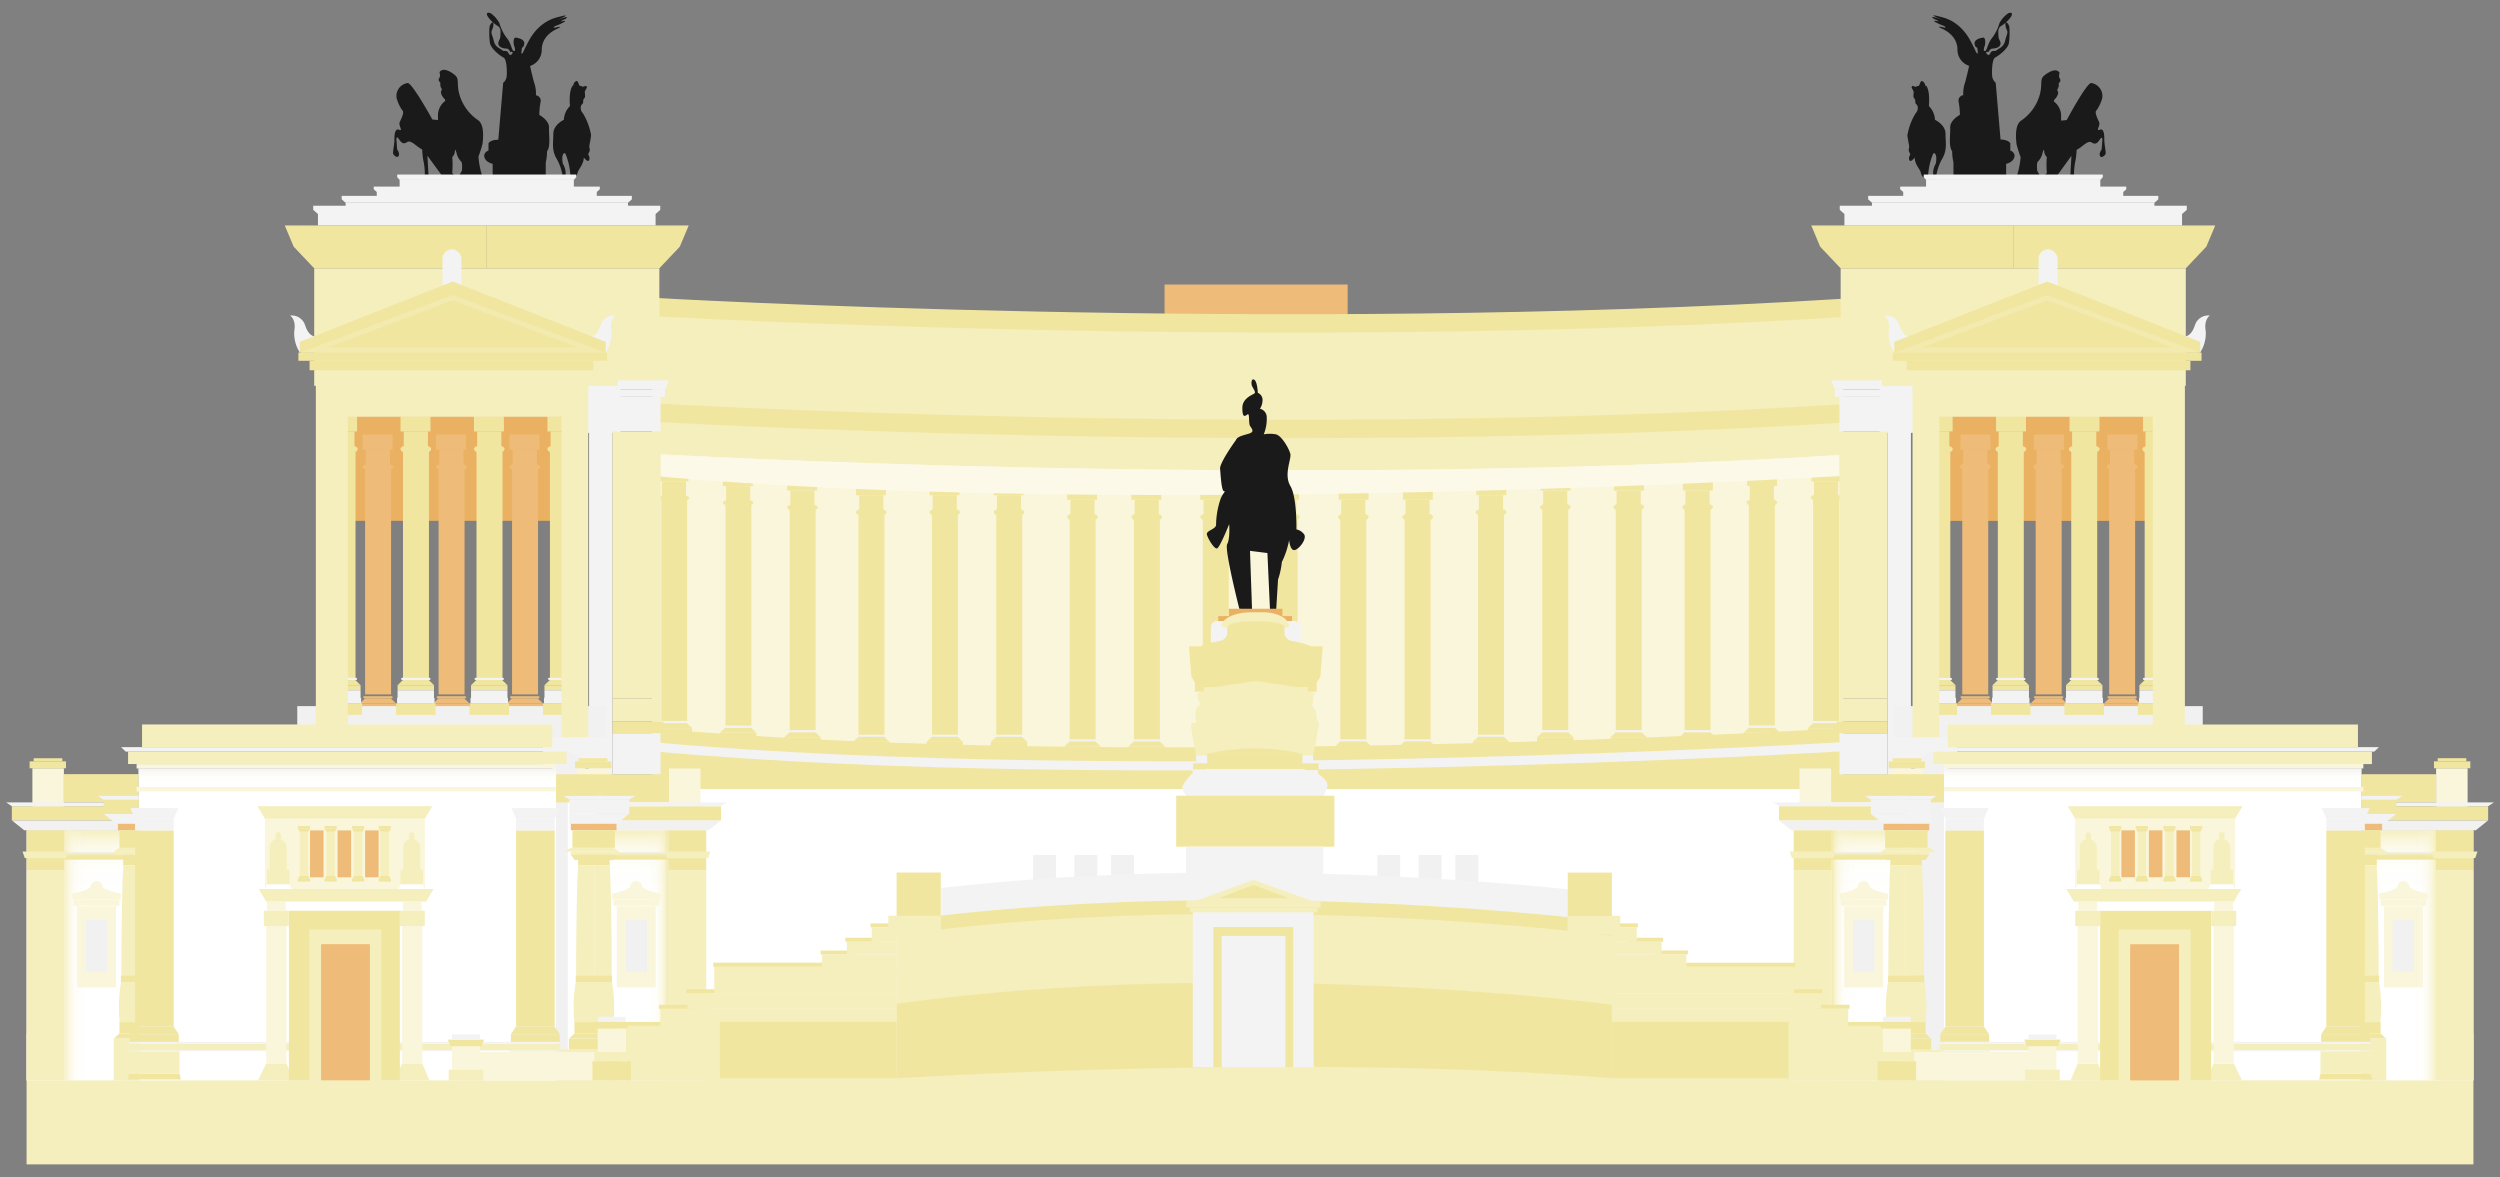 <svg id="Layer_1" data-name="Layer 1" xmlns="http://www.w3.org/2000/svg" xmlns:xlink="http://www.w3.org/1999/xlink" viewBox="0 0 412 194"><rect x="0" y="0" width="412" height="194" fill="#808080" stroke="none"/><defs><style>.cls-1{fill:#1a1a1a;}.cls-2{fill:#eebc78;}.cls-18,.cls-3{fill:#f5eebd;}.cls-4{fill:#f1e6a0;}.cls-5{fill:#f3f3f3;}.cls-6{fill:#faf6db;}.cls-7{fill:#ebb162;}.cls-8{fill:#fcf9e9;}.cls-9{fill:#f1f1f1;}.cls-10{fill:#fff;}.cls-11{fill:url(#linear-gradient);}.cls-12{fill:url(#linear-gradient-2);}.cls-13{fill:url(#linear-gradient-3);}.cls-14{fill:url(#linear-gradient-4);}.cls-15{fill:url(#linear-gradient-5);}.cls-16{fill:url(#linear-gradient-6);}.cls-17{fill:url(#linear-gradient-7);}.cls-18{opacity:0.5;}.cls-19{fill:url(#linear-gradient-8);}.cls-20{fill:url(#linear-gradient-9);}.cls-21{fill:url(#linear-gradient-10);}.cls-22{fill:url(#linear-gradient-11);}.cls-23{fill:url(#linear-gradient-12);}.cls-24{fill:url(#linear-gradient-13);}.cls-25{fill:url(#linear-gradient-14);}</style><linearGradient id="linear-gradient" x1="16.71" y1="178.05" x2="16.71" y2="136.83" gradientUnits="userSpaceOnUse"><stop offset="0.58" stop-color="#faf6db" stop-opacity="0"/><stop offset="0.74" stop-color="#faf6db" stop-opacity="0.01"/><stop offset="0.79" stop-color="#faf6da" stop-opacity="0.04"/><stop offset="0.83" stop-color="#faf5d8" stop-opacity="0.08"/><stop offset="0.87" stop-color="#f9f5d6" stop-opacity="0.15"/><stop offset="0.9" stop-color="#f9f4d4" stop-opacity="0.24"/><stop offset="0.92" stop-color="#f8f3d0" stop-opacity="0.35"/><stop offset="0.94" stop-color="#f8f2cc" stop-opacity="0.49"/><stop offset="0.96" stop-color="#f7f1c8" stop-opacity="0.64"/><stop offset="0.98" stop-color="#f6f0c3" stop-opacity="0.81"/><stop offset="1" stop-color="#f5eebd" stop-opacity="0.99"/><stop offset="1" stop-color="#f5eebd"/></linearGradient><linearGradient id="linear-gradient-2" x1="22.84" y1="157.44" x2="10.59" y2="157.44" gradientUnits="userSpaceOnUse"><stop offset="0.59" stop-color="#fcf9e9" stop-opacity="0"/><stop offset="0.69" stop-color="#fcf9e9" stop-opacity="0.01"/><stop offset="0.74" stop-color="#fcf9e7" stop-opacity="0.04"/><stop offset="0.79" stop-color="#fbf8e4" stop-opacity="0.1"/><stop offset="0.83" stop-color="#fbf7e1" stop-opacity="0.19"/><stop offset="0.87" stop-color="#faf6dc" stop-opacity="0.29"/><stop offset="0.9" stop-color="#f9f4d6" stop-opacity="0.43"/><stop offset="0.93" stop-color="#f8f3cf" stop-opacity="0.58"/><stop offset="0.97" stop-color="#f7f1c7" stop-opacity="0.77"/><stop offset="1" stop-color="#f5eebe" stop-opacity="0.97"/><stop offset="1" stop-color="#f5eebd"/></linearGradient><linearGradient id="linear-gradient-3" x1="16.26" y1="141.67" x2="16.26" y2="140.4" gradientUnits="userSpaceOnUse"><stop offset="0" stop-color="#f1e6a0" stop-opacity="0"/><stop offset="0.1" stop-color="#f1e6a2" stop-opacity="0.02"/><stop offset="0.23" stop-color="#f1e7a8" stop-opacity="0.09"/><stop offset="0.37" stop-color="#f1e9b1" stop-opacity="0.21"/><stop offset="0.53" stop-color="#f2ebbf" stop-opacity="0.37"/><stop offset="0.71" stop-color="#f2edd0" stop-opacity="0.58"/><stop offset="0.88" stop-color="#f3f1e4" stop-opacity="0.82"/><stop offset="1" stop-color="#f3f3f3"/></linearGradient><linearGradient id="linear-gradient-4" x1="-1165.07" y1="178.05" x2="-1165.07" y2="136.83" gradientTransform="matrix(1, 0, 0, -1, 1269.13, 314.88)" xlink:href="#linear-gradient"/><linearGradient id="linear-gradient-5" x1="-1158.95" y1="157.44" x2="-1171.2" y2="157.44" gradientTransform="matrix(1, 0, 0, -1, 1269.13, 314.88)" gradientUnits="userSpaceOnUse"><stop offset="0.59" stop-color="#fcf9e9" stop-opacity="0"/><stop offset="0.69" stop-color="#fcf9e8" stop-opacity="0.01"/><stop offset="0.74" stop-color="#fcf8e6" stop-opacity="0.05"/><stop offset="0.79" stop-color="#fbf7e1" stop-opacity="0.11"/><stop offset="0.83" stop-color="#faf5db" stop-opacity="0.19"/><stop offset="0.87" stop-color="#f9f3d3" stop-opacity="0.3"/><stop offset="0.9" stop-color="#f7f1c9" stop-opacity="0.43"/><stop offset="0.94" stop-color="#f5eebe" stop-opacity="0.59"/><stop offset="0.97" stop-color="#f3eab0" stop-opacity="0.78"/><stop offset="1" stop-color="#f1e6a1" stop-opacity="0.98"/><stop offset="1" stop-color="#f1e6a0"/></linearGradient><linearGradient id="linear-gradient-6" x1="-1165.53" y1="141.67" x2="-1165.53" y2="140.4" gradientTransform="matrix(1, 0, 0, -1, 1270.04, 282.07)" xlink:href="#linear-gradient-3"/><linearGradient id="linear-gradient-7" x1="57.24" y1="129.7" x2="57.24" y2="126.67" gradientUnits="userSpaceOnUse"><stop offset="0.32" stop-color="#fcf9e9" stop-opacity="0"/><stop offset="0.38" stop-color="#fcf9e9" stop-opacity="0.04"/><stop offset="0.48" stop-color="#fbf8ea" stop-opacity="0.14"/><stop offset="0.6" stop-color="#f9f7ec" stop-opacity="0.3"/><stop offset="0.74" stop-color="#f7f6ee" stop-opacity="0.52"/><stop offset="0.9" stop-color="#f5f4f1" stop-opacity="0.8"/><stop offset="1" stop-color="#f3f3f3"/></linearGradient><linearGradient id="linear-gradient-8" x1="31.68" y1="178.05" x2="31.68" y2="136.83" gradientTransform="matrix(1, 0, 0, -1, 363.6, 314.88)" xlink:href="#linear-gradient"/><linearGradient id="linear-gradient-9" x1="37.81" y1="157.44" x2="25.56" y2="157.44" gradientTransform="matrix(1, 0, 0, -1, 363.6, 314.88)" xlink:href="#linear-gradient-2"/><linearGradient id="linear-gradient-10" x1="31.23" y1="141.67" x2="31.23" y2="140.4" gradientTransform="matrix(1, 0, 0, -1, 364.51, 282.07)" xlink:href="#linear-gradient-3"/><linearGradient id="linear-gradient-11" x1="-1180.04" y1="178.05" x2="-1180.04" y2="136.83" gradientTransform="translate(1487.98)" xlink:href="#linear-gradient"/><linearGradient id="linear-gradient-12" x1="-1173.92" y1="157.44" x2="-1186.17" y2="157.44" gradientTransform="translate(1487.98)" xlink:href="#linear-gradient-5"/><linearGradient id="linear-gradient-13" x1="-1180.5" y1="141.67" x2="-1180.5" y2="140.4" gradientTransform="translate(1487.98)" xlink:href="#linear-gradient-3"/><linearGradient id="linear-gradient-14" x1="72.21" y1="129.7" x2="72.21" y2="126.67" gradientTransform="matrix(1, 0, 0, -1, 282.56, 256.37)" xlink:href="#linear-gradient-7"/></defs><title>rome</title><path class="cls-1" d="M344.6,13.68a2.15,2.15,0,0,1,1.84,2.53,6.93,6.93,0,0,1-.9,1.94c-.35.23-.12.9.41,2,.17.47-.38,1.25-.15,1.28s.46-.24.68,0,.31.64.31,1.54.32,2.19.2,2.42-.67.76-.9.32.26-1.08.26-1.08l.12-1.57s0-.7-.38-.12-.7.9-1.2.64-.58-.44-2,.7l-.67.44a11.47,11.47,0,0,1-.26,2.13,11.36,11.36,0,0,0-.15,2.42h-.64l.2-3.59L338.9,29.1l-2.48.15s.87-.44.9-.85a14.29,14.29,0,0,1,0-2.51,1.47,1.47,0,0,1-.44-1c0-.55-.26.17-.32.55a2.94,2.94,0,0,1-.73,1.2c-.23.23-.1,1.49-.1,1.49l.46.85-1,0-2.78-.1A13.19,13.19,0,0,0,333,25.9a21.87,21.87,0,0,1-.67-2.1c-.08-.74-.38-3.15.74-3.91a7.65,7.65,0,0,0,3-4c.62-1.95,0-2.76.8-3.42s2-1.3,2.54-.5c0,.31-.22.52.06,1s-.18.6-.2.85a1.13,1.13,0,0,1-.22.91c-.1.2.27.34.07.87a2.19,2.19,0,0,1-.59.85l-.06.27a3,3,0,0,1,1.2,2.16v1l.93-.1S343.74,13.88,344.6,13.68Z"/><path class="cls-1" d="M330.61,29.25V27s1.48-.3,1.38-1.48a1,1,0,0,0-.69-.7V23.62S331,23,329.69,23l-.8-9.37a1.65,1.65,0,0,1-.59-1.23c-.05-.86,0-2.68.54-2.95S331,8,331.08,7a12.28,12.28,0,0,0,.06-2.54c-.08-.54-.74-1.25-.64-.31s.54.79.18,1.76S330.5,7.38,329.46,8l-.64.41s-.64-.15-.82.36-.59.23-.66-.05.38-.15.38-.15.2-.54.64-.56,1.15-.15,1.3-.66-.31-.84-.31-1.35-.23-1.33.46-1.73,1.71-1.43,1.76-1.89-.61-.2-.61-.2a4.72,4.72,0,0,0-1.45,1.63,7.33,7.33,0,0,1-1.4,2.68c-.48.72-.72,1.8-.87,1.86s-.28.08-.29,0a1.24,1.24,0,0,1,.11-.72c.17-.44.17-1.47-.23-1.43s-1.5.27-1.42,1,.45.53.46.78.16.81,0,.84-.38-.68-.72-1.29-1.59-3.74-5-4.67,0,.44,0,.44-2.58-1-1.42-.17c.53.21.9.43.6.37s-.72-.15-.52.06a9.17,9.17,0,0,0,1.6.73s.52.37-.08.23-1.11-.2-.54.08,2.68,1.12,2.8,3.47a2.8,2.8,0,0,0,1.92,2.78s-.2,1-.64,2.68a5.24,5.24,0,0,0-.32,2.15.92.92,0,0,0-.79,1,11.83,11.83,0,0,1,.23,2.24s-1.65.87-1.6,2.12-.3,3,.33,3.9a7.44,7.44,0,0,0,.21,1.81c0,.42,0,2.25,0,2.25Z"/><path class="cls-1" d="M317.36,14.05s.75.52.52,3.43a3.35,3.35,0,0,1,1,2.26s1.74.8,1.74,2.31.33,2.68-.61,4.23a8.29,8.29,0,0,0-1,3.53l-.36-.56A3.14,3.14,0,0,1,319,27c.35-1.5-.26-2.14-.47-1.53a11,11,0,0,0-.78,3.46h-.61l-.14.33a1.64,1.64,0,0,1-.46-.83c-.07-.46-1-1.36-1-2.46,0,0-.71.93-.89.39s.21-.78.14-1-.34-.46-.19-.93-.42-2-.2-2.46a10.15,10.15,0,0,1,1.28-3.28,1.26,1.26,0,0,0,.3-1.3c-.16-.26-.34-.24-.34-.64a.81.81,0,0,0-.26-.65c-.1-.11,0-.94,0-.94l-.11-.29-.25-.45.11-.27.6.16a.78.78,0,0,1,.41-.14c.28,0,.26-1.05.73-.76a.88.88,0,0,1,.4.81Z"/><path class="cls-1" d="M67.21,13.68a2.15,2.15,0,0,0-1.84,2.53,6.93,6.93,0,0,0,.9,1.94c.35.23.12.9-.41,2-.17.47.38,1.25.15,1.28s-.46-.24-.68,0S65,22,65,22.95s-.32,2.19-.2,2.42.67.76.9.32-.26-1.08-.26-1.08L65.33,23s0-.7.38-.12.7.9,1.2.64.58-.44,2,.7l.67.44a11.47,11.47,0,0,0,.26,2.13A11.36,11.36,0,0,1,70,29.25h.64l-.2-3.59,2.51,3.44,2.48.15s-.87-.44-.9-.85a14.29,14.29,0,0,0,0-2.51,1.47,1.47,0,0,0,.44-1c0-.55.26.17.32.55a2.94,2.94,0,0,0,.73,1.2c.23.23.1,1.49.1,1.49l-.46.85,1,0,2.78-.1a13.19,13.19,0,0,1-.59-3.07,21.87,21.87,0,0,0,.67-2.1c.08-.74.38-3.15-.74-3.91a7.65,7.65,0,0,1-3-4c-.62-1.95,0-2.76-.8-3.42s-2-1.3-2.54-.5c0,.31.22.52-.06,1s.18.6.2.85a1.13,1.13,0,0,0,.22.91c.1.2-.27.34-.07.87a2.19,2.19,0,0,0,.59.85l.06.27a3,3,0,0,0-1.2,2.16v1l-.93-.1S68.07,13.88,67.21,13.68Z"/><path class="cls-1" d="M81.19,29.25V27s-1.48-.3-1.38-1.48a1,1,0,0,1,.69-.7V23.62s.28-.59,1.62-.59l.8-9.37a1.65,1.65,0,0,0,.59-1.23c.05-.86,0-2.68-.54-2.95S80.84,8,80.73,7a12.28,12.28,0,0,1-.06-2.54c.08-.54.74-1.25.64-.31s-.54.79-.18,1.76S81.31,7.38,82.35,8l.64.41s.64-.15.82.36.59.23.66-.05-.38-.15-.38-.15S83.88,8,83.45,8s-1.15-.15-1.3-.66.31-.84.31-1.35.23-1.33-.46-1.73-1.71-1.43-1.76-1.89.61-.2.61-.2A4.72,4.72,0,0,1,82.3,3.81a7.33,7.33,0,0,0,1.4,2.68c.48.72.72,1.8.87,1.86s.28.08.29,0a1.24,1.24,0,0,0-.11-.72c-.17-.44-.17-1.47.23-1.43s1.5.27,1.42,1S86,7.73,86,8s-.16.81,0,.84.38-.68.72-1.29,1.59-3.74,5-4.67,0,.44,0,.44,2.58-1,1.42-.17c-.53.21-.9.43-.6.37s.72-.15.52.06a9.17,9.17,0,0,1-1.6.73s-.52.37.08.23,1.11-.2.54.08-2.68,1.12-2.8,3.47a2.8,2.8,0,0,1-1.92,2.78s.2,1,.64,2.68a5.24,5.24,0,0,1,.32,2.15.92.92,0,0,1,.79,1,11.83,11.83,0,0,0-.23,2.24s1.65.87,1.6,2.12.3,3-.33,3.9a7.44,7.44,0,0,1-.21,1.81c0,.42,0,2.25,0,2.25Z"/><path class="cls-1" d="M94.45,14.05s-.75.52-.52,3.43a3.35,3.35,0,0,0-1,2.26s-1.74.8-1.74,2.31-.33,2.68.61,4.23a8.29,8.29,0,0,1,1,3.53l.36-.56A3.14,3.14,0,0,0,92.77,27c-.35-1.5.26-2.14.47-1.53A11,11,0,0,1,94,28.92h.61l.14.33a1.64,1.64,0,0,0,.46-.83c.07-.46,1-1.36,1-2.46,0,0,.71.93.89.39s-.21-.78-.14-1,.34-.46.19-.93.42-2,.2-2.46a10.15,10.15,0,0,0-1.28-3.28,1.26,1.26,0,0,1-.3-1.3c.16-.26.34-.24.34-.64a.81.81,0,0,1,.26-.65c.1-.11,0-.94,0-.94l.11-.29.25-.45-.11-.27-.6.16a.78.78,0,0,0-.41-.14c-.28,0-.26-1.05-.73-.76a.88.88,0,0,0-.4.81Z"/><rect class="cls-2" x="191.92" y="46.89" width="30.17" height="7.39"/><rect class="cls-3" x="4.38" y="170.29" width="403.24" height="21.6" transform="translate(412 362.18) rotate(-180)"/><path class="cls-4" d="M107.5,89.16s103,6,196.25.16V134.4s-117.93,7.11-196.25,0Z"/><path class="cls-4" d="M107.5,49.07s103,6,196.25.16V94.31s-117.93,7.11-196.25,0Z"/><path class="cls-3" d="M107.5,52.09s103,6,196.25.16V97.33s-117.93,7.11-196.25,0Z"/><path class="cls-4" d="M107.5,66.46s103,6,196.25.16V111.7s-117.93,7.11-196.25,0Z"/><path class="cls-3" d="M107.5,69.49s103,6,196.25.16v45.08s-117.93,7.11-196.25,0Z"/><path class="cls-5" d="M107.5,78.57s103,6,196.25.16v45.08s-117.93,7.11-196.25,0Z"/><path class="cls-4" d="M107.5,77.06s103,6,196.25.16V122.3s-117.93,7.11-196.25,0Z"/><path class="cls-6" d="M107.5,74.79s103,6,196.25.16V120s-117.93,7.11-196.25,0Z"/><rect class="cls-4" x="108.06" y="119.99" width="6" height="0.81"/><polygon class="cls-4" points="114.06 119.99 108.06 119.99 108.94 119.16 113.19 119.16 114.06 119.99"/><path class="cls-4" d="M113.17,81.73a8.7,8.7,0,0,0-4.21,0c-.75.3-.29.54,0,.67v36.44h4.28V82.41C113.46,82.27,113.92,82,113.17,81.73Z"/><rect class="cls-4" x="109.07" y="79.34" width="3.98" height="2.56"/><rect class="cls-4" x="108.54" y="76.9" width="4.93" height="2.44"/><rect class="cls-5" x="108.63" y="118.81" width="4.85" height="0.35" rx="0.18" ry="0.18"/><rect class="cls-4" x="118.65" y="120.75" width="6" height="0.81"/><polygon class="cls-4" points="124.65 120.75 118.65 120.75 119.53 119.92 123.78 119.92 124.65 120.75"/><path class="cls-4" d="M123.76,82.49a8.7,8.7,0,0,0-4.21,0c-.75.3-.29.6,0,.74v36.5h4.28V83.23C124,83.09,124.51,82.79,123.76,82.49Z"/><rect class="cls-4" x="119.66" y="80.1" width="3.98" height="2.56"/><rect class="cls-4" x="119.13" y="77.66" width="4.93" height="2.44"/><rect class="cls-5" x="119.22" y="119.57" width="4.85" height="0.35" rx="0.18" ry="0.18"/><rect class="cls-4" x="129.24" y="121.51" width="6" height="0.81"/><polygon class="cls-4" points="135.24 121.51 129.24 121.51 130.12 120.67 134.37 120.67 135.24 121.51"/><path class="cls-4" d="M134.35,83.25a8.7,8.7,0,0,0-4.21,0c-.75.3-.29.66,0,.8v36.56h4.28V84C134.64,83.91,135.1,83.55,134.35,83.25Z"/><rect class="cls-4" x="130.25" y="80.85" width="3.98" height="2.56"/><rect class="cls-4" x="129.72" y="78.41" width="4.93" height="2.44"/><rect class="cls-5" x="129.82" y="120.32" width="4.85" height="0.35" rx="0.18" ry="0.18"/><rect class="cls-4" x="140.59" y="122.26" width="6" height="0.81"/><polygon class="cls-4" points="146.59 122.26 140.59 122.26 141.46 121.43 145.71 121.43 146.59 122.26"/><path class="cls-4" d="M145.69,84a8.7,8.7,0,0,0-4.21,0c-.75.3-.29.73,0,.86v36.62h4.28V84.86C146,84.73,146.45,84.3,145.69,84Z"/><rect class="cls-4" x="141.6" y="81.61" width="3.98" height="2.56"/><rect class="cls-4" x="141.07" y="79.17" width="4.93" height="2.44"/><rect class="cls-5" x="141.16" y="121.08" width="4.85" height="0.35" rx="0.18" ry="0.18"/><rect class="cls-4" x="152.69" y="122.26" width="6" height="0.81"/><polygon class="cls-4" points="158.69 122.26 152.69 122.26 153.57 121.43 157.82 121.43 158.69 122.26"/><path class="cls-4" d="M157.8,84a8.7,8.7,0,0,0-4.21,0c-.75.3-.29.73,0,.86v36.62h4.28V84.86C158.09,84.73,158.55,84.3,157.8,84Z"/><rect class="cls-4" x="153.7" y="81.61" width="3.98" height="2.56"/><rect class="cls-4" x="153.17" y="79.17" width="4.93" height="2.44"/><rect class="cls-5" x="153.27" y="121.08" width="4.85" height="0.35" rx="0.18" ry="0.18"/><rect class="cls-4" x="163.28" y="122.26" width="6" height="0.81"/><polygon class="cls-4" points="169.28 122.26 163.28 122.26 164.16 121.43 168.41 121.43 169.28 122.26"/><path class="cls-4" d="M168.39,84a8.7,8.7,0,0,0-4.21,0c-.75.3-.29.73,0,.86v36.62h4.28V84.86C168.68,84.73,169.14,84.3,168.39,84Z"/><rect class="cls-4" x="164.29" y="81.61" width="3.98" height="2.56"/><rect class="cls-4" x="163.76" y="79.17" width="4.93" height="2.44"/><rect class="cls-5" x="163.86" y="121.08" width="4.85" height="0.35" rx="0.18" ry="0.18"/><rect class="cls-4" x="175.38" y="123.02" width="6" height="0.81"/><polygon class="cls-4" points="181.39 123.02 175.38 123.02 176.26 122.19 180.51 122.19 181.39 123.02"/><path class="cls-4" d="M180.49,84.76a8.7,8.7,0,0,0-4.21,0c-.75.3-.29.79,0,.92v36.69h4.28V85.68C180.78,85.55,181.24,85.06,180.49,84.76Z"/><rect class="cls-4" x="176.4" y="82.36" width="3.98" height="2.56"/><rect class="cls-4" x="175.87" y="79.93" width="4.93" height="2.44"/><rect class="cls-5" x="175.96" y="121.84" width="4.85" height="0.35" rx="0.18" ry="0.18"/><rect class="cls-4" x="185.97" y="123.02" width="6" height="0.81"/><polygon class="cls-4" points="191.98 123.02 185.97 123.02 186.85 122.19 191.1 122.19 191.98 123.02"/><path class="cls-4" d="M191.08,84.76a8.7,8.7,0,0,0-4.21,0c-.75.3-.29.79,0,.92v36.69h4.28V85.68C191.38,85.55,191.84,85.06,191.08,84.76Z"/><rect class="cls-4" x="186.99" y="82.36" width="3.98" height="2.56"/><rect class="cls-4" x="186.46" y="79.93" width="4.93" height="2.44"/><rect class="cls-5" x="186.55" y="121.84" width="4.85" height="0.35" rx="0.18" ry="0.18"/><rect class="cls-4" x="297.93" y="119.99" width="6" height="0.81" transform="translate(601.87 240.8) rotate(-180)"/><polygon class="cls-4" points="297.93 119.99 303.94 119.99 303.06 119.16 298.81 119.16 297.93 119.99"/><path class="cls-4" d="M298.8,82.41v36.44h4.28V82.41c.27-.13.73-.49,0-.79a12,12,0,0,0-4.21,0C298.07,81.89,298.53,82.27,298.8,82.41Z"/><rect class="cls-4" x="298.94" y="79.34" width="3.98" height="2.56" transform="translate(601.87 161.23) rotate(-180)"/><rect class="cls-4" x="298.52" y="76.9" width="4.93" height="2.44" transform="translate(601.97 156.24) rotate(-180)"/><rect class="cls-5" x="298.51" y="118.81" width="4.85" height="0.35" rx="0.18" ry="0.18" transform="translate(601.87 237.97) rotate(-180)"/><rect class="cls-4" x="287.34" y="120.75" width="6" height="0.81" transform="translate(580.69 242.31) rotate(-180)"/><polygon class="cls-4" points="287.34 120.75 293.34 120.75 292.47 119.92 288.22 119.92 287.34 120.75"/><path class="cls-4" d="M288.21,83.23v36.5h4.28V83.23c.27-.13.73-.52,0-.82a10.93,10.93,0,0,0-4.21,0C287.48,82.68,287.94,83.09,288.21,83.23Z"/><rect class="cls-4" x="288.35" y="80.1" width="3.98" height="2.56" transform="translate(580.69 162.75) rotate(-180)"/><rect class="cls-4" x="287.93" y="77.66" width="4.93" height="2.44" transform="translate(580.79 157.75) rotate(-180)"/><rect class="cls-5" x="287.92" y="119.57" width="4.85" height="0.35" rx="0.18" ry="0.18" transform="translate(580.69 239.48) rotate(-180)"/><rect class="cls-4" x="276.75" y="121.51" width="6" height="0.81" transform="translate(559.5 243.83) rotate(-180)"/><polygon class="cls-4" points="276.75 121.51 282.75 121.51 281.88 120.67 277.63 120.67 276.75 121.51"/><path class="cls-4" d="M277.62,84v36.56h4.28V84c.27-.13.73-.55,0-.85a10,10,0,0,0-4.21,0C276.89,83.48,277.35,83.91,277.62,84Z"/><rect class="cls-4" x="277.76" y="80.85" width="3.98" height="2.56" transform="translate(559.5 164.26) rotate(-180)"/><rect class="cls-4" x="277.34" y="78.41" width="4.93" height="2.44" transform="translate(559.61 159.26) rotate(-180)"/><rect class="cls-5" x="277.33" y="120.32" width="4.85" height="0.35" rx="0.18" ry="0.18" transform="translate(559.5 240.99) rotate(180)"/><rect class="cls-4" x="265.4" y="121.51" width="6" height="0.81" transform="translate(536.81 243.83) rotate(-180)"/><polygon class="cls-4" points="265.4 121.51 271.41 121.51 270.53 120.67 266.28 120.67 265.4 121.51"/><path class="cls-4" d="M266.27,84v36.56h4.28V84c.27-.13.73-.55,0-.85a10,10,0,0,0-4.21,0C265.55,83.48,266,83.91,266.27,84Z"/><rect class="cls-4" x="266.42" y="80.85" width="3.98" height="2.56" transform="translate(536.81 164.26) rotate(-180)"/><rect class="cls-4" x="265.99" y="78.41" width="4.93" height="2.44" transform="translate(536.91 159.26) rotate(-180)"/><rect class="cls-5" x="265.98" y="120.32" width="4.85" height="0.35" rx="0.18" ry="0.18" transform="translate(536.81 240.99) rotate(-180)"/><rect class="cls-4" x="253.3" y="121.51" width="6" height="0.81" transform="translate(512.6 243.83) rotate(-180)"/><polygon class="cls-4" points="253.3 121.51 259.3 121.51 258.43 120.67 254.18 120.67 253.3 121.51"/><path class="cls-4" d="M254.17,84v36.56h4.28V84c.27-.13.73-.55,0-.85a10,10,0,0,0-4.21,0C253.44,83.48,253.9,83.91,254.17,84Z"/><rect class="cls-4" x="254.31" y="80.85" width="3.98" height="2.56" transform="translate(512.6 164.26) rotate(-180)"/><rect class="cls-4" x="253.89" y="78.41" width="4.93" height="2.44" transform="translate(512.71 159.26) rotate(-180)"/><rect class="cls-5" x="253.88" y="120.32" width="4.85" height="0.35" rx="0.18" ry="0.18" transform="translate(512.6 240.99) rotate(180)"/><rect class="cls-4" x="242.71" y="122.26" width="6" height="0.81" transform="translate(491.42 245.34) rotate(-180)"/><polygon class="cls-4" points="242.71 122.26 248.71 122.26 247.84 121.43 243.59 121.43 242.71 122.26"/><path class="cls-4" d="M243.58,84.86v36.62h4.28V84.86c.27-.13.73-.58,0-.88a9.23,9.23,0,0,0-4.21,0C242.85,84.27,243.31,84.73,243.58,84.86Z"/><rect class="cls-4" x="243.72" y="81.61" width="3.98" height="2.56" transform="translate(491.42 165.77) rotate(-180)"/><rect class="cls-4" x="243.3" y="79.17" width="4.93" height="2.44" transform="translate(491.53 160.78) rotate(-180)"/><rect class="cls-5" x="243.29" y="121.08" width="4.85" height="0.35" rx="0.18" ry="0.18" transform="translate(491.42 242.51) rotate(-180)"/><rect class="cls-4" x="230.61" y="123.02" width="6" height="0.81" transform="translate(467.22 246.85) rotate(-180)"/><polygon class="cls-4" points="230.61 123.02 236.61 123.02 235.73 122.19 231.48 122.19 230.61 123.02"/><path class="cls-4" d="M231.48,85.68v36.69h4.28V85.68c.27-.13.73-.61,0-.92a8.57,8.57,0,0,0-4.21,0C230.75,85.07,231.21,85.55,231.48,85.68Z"/><rect class="cls-4" x="231.62" y="82.36" width="3.98" height="2.56" transform="translate(467.22 167.29) rotate(-180)"/><rect class="cls-4" x="231.19" y="79.93" width="4.93" height="2.44" transform="translate(467.32 162.29) rotate(-180)"/><rect class="cls-5" x="231.18" y="121.84" width="4.85" height="0.35" rx="0.18" ry="0.18" transform="translate(467.22 244.02) rotate(180)"/><rect class="cls-4" x="220.02" y="123.02" width="6" height="0.81" transform="translate(446.03 246.85) rotate(-180)"/><polygon class="cls-4" points="220.02 123.02 226.02 123.02 225.14 122.19 220.89 122.19 220.02 123.02"/><path class="cls-4" d="M220.88,85.68v36.69h4.28V85.68c.27-.13.73-.61,0-.92a8.57,8.57,0,0,0-4.21,0C220.16,85.07,220.62,85.55,220.88,85.68Z"/><rect class="cls-4" x="221.03" y="82.36" width="3.98" height="2.56" transform="translate(446.03 167.29) rotate(-180)"/><rect class="cls-4" x="220.6" y="79.93" width="4.93" height="2.44" transform="translate(446.14 162.29) rotate(-180)"/><rect class="cls-5" x="220.59" y="121.84" width="4.85" height="0.35" rx="0.18" ry="0.18" transform="translate(446.03 244.02) rotate(180)"/><rect class="cls-4" x="197.32" y="123.02" width="6" height="0.81"/><polygon class="cls-4" points="203.32 123.02 197.32 123.02 198.2 122.19 202.45 122.19 203.32 123.02"/><path class="cls-4" d="M202.43,84.76a8.7,8.7,0,0,0-4.21,0c-.75.3-.29.79,0,.92v36.69h4.28V85.68C202.72,85.55,203.18,85.06,202.43,84.76Z"/><rect class="cls-4" x="198.33" y="82.36" width="3.98" height="2.56"/><rect class="cls-4" x="197.81" y="79.93" width="4.93" height="2.44"/><rect class="cls-5" x="197.9" y="121.84" width="4.85" height="0.35" rx="0.18" ry="0.18"/><rect class="cls-4" x="208.67" y="123.02" width="6" height="0.81"/><polygon class="cls-4" points="214.67 123.02 208.67 123.02 209.54 122.19 213.8 122.19 214.67 123.02"/><path class="cls-4" d="M213.78,84.76a8.7,8.7,0,0,0-4.21,0c-.75.3-.29.79,0,.92v36.69h4.28V85.68C214.07,85.55,214.53,85.06,213.78,84.76Z"/><rect class="cls-4" x="209.68" y="82.36" width="3.98" height="2.56"/><rect class="cls-4" x="209.15" y="79.93" width="4.93" height="2.44"/><rect class="cls-5" x="209.24" y="121.84" width="4.85" height="0.35" rx="0.18" ry="0.18"/><rect class="cls-7" x="55.02" y="65.4" width="38.76" height="20.43"/><rect class="cls-5" x="96.69" y="63.05" width="5.56" height="8.29"/><rect class="cls-5" x="89.48" y="120.13" width="9.01" height="6.15"/><polygon class="cls-5" points="100.94 71.07 97.08 65.74 97.08 129.86 100.94 129.86 100.94 71.07"/><path class="cls-8" d="M107.5,74.79s103,6,196.25.16v3.47s-117.93,7.11-196.25,0Z"/><rect class="cls-2" x="59.28" y="115.95" width="6" height="0.84"/><rect class="cls-2" x="59.28" y="116.79" width="6" height="2.14"/><rect class="cls-2" x="59.03" y="118.93" width="6.51" height="1.91"/><polygon class="cls-2" points="65.28 115.95 59.28 115.95 60.16 115.09 64.41 115.09 65.28 115.95"/><path class="cls-2" d="M64.39,76.58a5.75,5.75,0,0,0-2.11-.26,5.76,5.76,0,0,0-2.11.26c-.75.31-.29.61,0,.74v37.12h4.28V77.32C64.68,77.19,65.14,76.89,64.39,76.58Z"/><rect class="cls-2" x="60.29" y="74.12" width="3.98" height="2.63"/><rect class="cls-2" x="59.76" y="71.61" width="4.93" height="2.51"/><rect class="cls-2" x="59.86" y="114.73" width="4.85" height="0.36" rx="0.18" ry="0.18"/><rect class="cls-2" x="59.2" y="118.03" width="6.17" height="0.89"/><rect class="cls-2" x="71.38" y="115.95" width="6" height="0.84"/><rect class="cls-2" x="71.38" y="116.79" width="6" height="2.14"/><rect class="cls-2" x="71.13" y="118.93" width="6.51" height="1.91"/><polygon class="cls-2" points="77.39 115.95 71.39 115.95 72.26 115.09 76.51 115.09 77.39 115.95"/><path class="cls-2" d="M76.49,76.58a8.56,8.56,0,0,0-4.21,0c-.75.31-.29.61,0,.74v37.12h4.28V77.32C76.79,77.19,77.24,76.89,76.49,76.58Z"/><rect class="cls-2" x="72.4" y="74.12" width="3.98" height="2.63"/><rect class="cls-2" x="71.87" y="71.61" width="4.93" height="2.51"/><rect class="cls-2" x="71.96" y="114.73" width="4.85" height="0.36" rx="0.18" ry="0.18"/><rect class="cls-2" x="71.3" y="118.03" width="6.17" height="0.89"/><rect class="cls-2" x="83.49" y="115.95" width="6" height="0.84"/><rect class="cls-2" x="83.49" y="116.79" width="6" height="2.14"/><rect class="cls-2" x="83.23" y="118.93" width="6.51" height="1.91"/><polygon class="cls-2" points="89.49 115.95 83.49 115.95 84.36 115.09 88.61 115.09 89.49 115.95"/><path class="cls-2" d="M88.6,76.58a8.56,8.56,0,0,0-4.21,0c-.75.31-.29.61,0,.74v37.12h4.28V77.32C88.89,77.19,89.35,76.89,88.6,76.58Z"/><rect class="cls-2" x="84.5" y="74.12" width="3.98" height="2.63"/><rect class="cls-2" x="83.97" y="71.61" width="4.93" height="2.51"/><rect class="cls-2" x="84.06" y="114.73" width="4.85" height="0.36" rx="0.18" ry="0.18"/><rect class="cls-2" x="83.4" y="118.03" width="6.17" height="0.89"/><polygon class="cls-9" points="93.76 123.86 95.57 124.96 95.57 127.59 91.03 127.59 91.03 123.86 93.76 123.86"/><rect class="cls-9" x="91.63" y="126.04" width="4.79" height="46.93"/><rect class="cls-4" x="10.53" y="127.58" width="12.33" height="4.65"/><rect class="cls-10" x="93.57" y="130.03" width="226.52" height="47.82"/><rect class="cls-10" x="22.84" y="126.65" width="68.8" height="51.4"/><rect class="cls-6" x="5.34" y="126.61" width="5.19" height="6.85"/><rect class="cls-10" x="4.38" y="136.83" width="18.46" height="41.22"/><rect class="cls-11" x="10.59" y="136.83" width="12.25" height="41.22"/><polygon class="cls-9" points="1.95 135.19 22.84 135.19 22.84 136.83 3.99 136.83 1.95 135.19"/><rect class="cls-4" x="1.95" y="132.86" width="20.89" height="2.32"/><polygon class="cls-5" points="1 132.23 22.84 132.23 22.84 132.86 1.95 132.86 1 132.23"/><polygon class="cls-5" points="22.86 134.11 17.07 134.11 19.11 135.76 22.86 135.76 22.86 134.11"/><rect class="cls-4" x="17.07" y="131.79" width="5.79" height="2.32"/><polygon class="cls-5" points="22.86 131.16 16.12 131.16 17.07 131.79 22.86 131.79 22.86 131.16"/><rect class="cls-4" x="4.88" y="125.47" width="5.99" height="1.14"/><rect class="cls-4" x="5.55" y="124.96" width="4.72" height="0.52"/><rect class="cls-6" x="12.71" y="149.42" width="6.41" height="13.29"/><rect class="cls-9" x="14.15" y="151.59" width="3.52" height="8.51"/><rect class="cls-3" x="28.85" y="172" width="55.6" height="1.11"/><path class="cls-6" d="M11.91,147.25s3.25-.41,4-2.06V148Z"/><path class="cls-6" d="M19.92,147.25s-3.25-.41-4-2.06V148Z"/><polygon class="cls-3" points="48.37 178.04 42.52 178.04 43.86 175.29 47.21 175.29 48.37 178.04"/><rect class="cls-6" x="12.14" y="148.21" width="7.54" height="0.99"/><polygon class="cls-3" points="70.76 178.04 64.91 178.04 66.26 175.29 69.6 175.29 70.76 178.04"/><rect class="cls-12" x="10.59" y="136.83" width="12.25" height="41.22"/><rect class="cls-5" x="28.85" y="173.1" width="55.86" height="0.15"/><rect class="cls-5" x="28.85" y="171.69" width="55.86" height="0.3"/><rect class="cls-4" x="47.61" y="150.09" width="18.29" height="27.95"/><polygon class="cls-6" points="19.12 149.42 12.71 149.42 12.14 149.2 19.68 149.2 19.12 149.42"/><rect class="cls-3" x="50.97" y="153.15" width="11.86" height="24.89"/><rect class="cls-6" x="11.91" y="147.25" width="8.01" height="0.96"/><ellipse class="cls-6" cx="15.92" cy="146.46" rx="1.06" ry="1.27"/><rect class="cls-4" x="4.38" y="136.83" width="6.21" height="3.87"/><rect class="cls-2" x="52.91" y="155.6" width="8.05" height="22.44"/><rect class="cls-4" x="10.53" y="140.4" width="11.46" height="1.27"/><rect class="cls-3" x="4.38" y="143.41" width="6.21" height="34.63"/><rect class="cls-6" x="43.66" y="134.93" width="26.37" height="11.58"/><rect class="cls-6" x="95.11" y="126.61" width="5.19" height="6.85" transform="translate(195.42 260.07) rotate(-180)"/><rect class="cls-4" x="94.77" y="125.47" width="5.99" height="1.14" transform="translate(195.53 252.08) rotate(-180)"/><rect class="cls-4" x="95.37" y="124.96" width="4.72" height="0.52" transform="translate(195.46 250.43) rotate(-180)"/><polygon class="cls-3" points="70.02 134.93 43.66 134.93 42.44 132.86 71.24 132.86 70.02 134.93"/><polygon class="cls-3" points="70.23 148.58 43.86 148.58 42.65 146.51 71.44 146.51 70.23 148.58"/><rect class="cls-6" x="43.99" y="148.58" width="3.1" height="1.51"/><rect class="cls-13" x="10.53" y="140.4" width="11.46" height="1.27"/><rect class="cls-6" x="43.86" y="152.04" width="3.34" height="23.25"/><rect class="cls-3" x="43.48" y="150.09" width="4.12" height="2.52"/><rect class="cls-6" x="66.39" y="148.58" width="3.1" height="1.51"/><rect class="cls-6" x="66.26" y="152.04" width="3.34" height="23.25"/><rect class="cls-3" x="65.88" y="150.09" width="4.12" height="2.52"/><rect class="cls-2" x="19.43" y="135.76" width="3.4" height="1.07"/><rect class="cls-4" x="19.69" y="136.83" width="3.17" height="2.9"/><rect class="cls-3" x="18.75" y="140.33" width="4.11" height="0.54"/><polygon class="cls-3" points="19.68 139.73 22.86 139.73 22.86 140.33 18.75 140.33 19.68 139.73"/><rect class="cls-4" x="20.3" y="140.87" width="2.56" height="1.73"/><path class="cls-3" d="M20,160.73s0-12.83.33-18.13h2.56v18.13Z"/><path class="cls-3" d="M20,161.55a24.52,24.52,0,0,0-.28,6.89h3.26v-6.89Z"/><rect class="cls-4" x="19.92" y="160.73" width="2.92" height="1.1"/><rect class="cls-4" x="19.69" y="168.44" width="3.26" height="1.88"/><polygon class="cls-4" points="19.68 170.32 22.95 170.32 22.95 171.16 18.75 171.16 19.68 170.32"/><rect class="cls-3" x="18.75" y="171.16" width="4.2" height="6.89"/><polygon class="cls-3" points="10.89 141.41 4.08 141.41 3.71 140.33 11.26 140.33 10.89 141.41"/><rect class="cls-4" x="4.38" y="141.41" width="6.21" height="2"/><rect class="cls-4" x="91.63" y="127.58" width="18.61" height="4.65" transform="translate(201.88 259.82) rotate(-180)"/><rect class="cls-6" x="110.24" y="126.61" width="5.19" height="6.85" transform="translate(225.68 260.07) rotate(-180)"/><rect class="cls-10" x="97.94" y="136.83" width="18.46" height="41.22" transform="translate(214.33 314.88) rotate(-180)"/><rect class="cls-14" x="97.94" y="136.83" width="12.25" height="41.22" transform="translate(208.12 314.88) rotate(-180)"/><polygon class="cls-9" points="118.82 135.19 97.94 135.19 97.94 136.83 116.78 136.83 118.82 135.19"/><rect class="cls-4" x="97.94" y="132.86" width="20.89" height="2.32" transform="translate(216.76 268.05) rotate(-180)"/><polygon class="cls-5" points="119.77 132.23 97.94 132.23 97.94 132.86 118.82 132.86 119.77 132.23"/><polygon class="cls-5" points="93.81 134.11 103.7 134.11 101.66 135.76 93.81 135.76 93.81 134.11"/><rect class="cls-5" x="93.81" y="131.79" width="9.89" height="2.32"/><polygon class="cls-5" points="97.92 131.16 104.65 131.16 103.7 131.79 97.92 131.79 97.92 131.16"/><polygon class="cls-5" points="99.62 131.16 92.89 131.16 93.84 131.79 99.62 131.79 99.62 131.16"/><rect class="cls-4" x="109.9" y="125.47" width="5.99" height="1.14" transform="translate(225.79 252.08) rotate(-180)"/><rect class="cls-4" x="110.5" y="124.96" width="4.72" height="0.52" transform="translate(225.72 250.43) rotate(-180)"/><rect class="cls-6" x="101.66" y="149.42" width="6.41" height="13.29" transform="translate(209.72 312.13) rotate(-180)"/><rect class="cls-9" x="103.1" y="151.59" width="3.52" height="8.51" transform="translate(209.72 311.7) rotate(-180)"/><path class="cls-6" d="M108.86,147.25s-3.25-.41-4-2.06V148Z"/><path class="cls-6" d="M100.85,147.25s3.25-.41,4-2.06V148Z"/><rect class="cls-6" x="101.09" y="148.21" width="7.54" height="0.99" transform="translate(209.72 297.41) rotate(-180)"/><rect class="cls-15" x="97.94" y="136.83" width="12.25" height="41.22" transform="translate(208.12 314.88) rotate(-180)"/><polygon class="cls-6" points="101.66 149.42 108.06 149.42 108.63 149.2 101.09 149.2 101.66 149.42"/><rect class="cls-6" x="100.85" y="147.25" width="8.01" height="0.96" transform="translate(209.72 295.46) rotate(-180)"/><ellipse class="cls-6" cx="104.86" cy="146.46" rx="1.06" ry="1.27"/><rect class="cls-4" x="110.19" y="136.83" width="6.21" height="3.87" transform="translate(226.58 277.53) rotate(-180)"/><rect class="cls-4" x="98.78" y="140.4" width="11.46" height="1.27" transform="translate(209.03 282.07) rotate(-180)"/><rect class="cls-3" x="110.19" y="143.41" width="6.21" height="34.63" transform="translate(226.58 321.46) rotate(-180)"/><rect class="cls-16" x="98.78" y="140.4" width="11.46" height="1.27" transform="translate(209.03 282.07) rotate(-180)"/><rect class="cls-2" x="94.06" y="135.76" width="7.53" height="1.07" transform="translate(195.66 272.59) rotate(-180)"/><rect class="cls-4" x="94.33" y="136.83" width="7" height="2.9" transform="translate(195.66 276.56) rotate(-180)"/><rect class="cls-3" x="94.06" y="140.33" width="7.96" height="0.54" transform="translate(196.09 281.21) rotate(-180)"/><polygon class="cls-3" points="101.09 139.73 94.06 139.73 93.05 140.33 102.03 140.33 101.09 139.73"/><rect class="cls-4" x="95.27" y="140.87" width="5.2" height="1.73" transform="translate(195.75 283.47) rotate(-180)"/><polygon class="cls-4" points="94.7 141.74 100.47 141.74 100.47 140.87 94.06 140.87 94.7 141.74"/><polygon class="cls-4" points="101.06 141.74 95.28 141.74 95.28 140.87 101.69 140.87 101.06 141.74"/><path class="cls-3" d="M100.81,160.73s0-12.83-.33-18.13H97.92v18.13Z"/><path class="cls-3" d="M100.81,161.55a24.52,24.52,0,0,1,.28,6.89H97.83v-6.89Z"/><path class="cls-3" d="M94.94,160.73s0-12.83.33-18.13h2.65v18.13Z"/><path class="cls-3" d="M94.94,161.55a24.52,24.52,0,0,0-.28,6.89h3.26v-6.89Z"/><rect class="cls-4" x="94.87" y="160.73" width="5.98" height="1.1" transform="translate(195.73 322.56) rotate(-180)"/><rect class="cls-4" x="94.67" y="168.44" width="6.42" height="1.88" transform="translate(195.76 338.76) rotate(-180)"/><polygon class="cls-4" points="101.09 170.32 97.83 170.32 97.83 171.16 102.03 171.16 101.09 170.32"/><polyline class="cls-4" points="94.69 170.32 97.95 170.32 97.95 171.16 93.75 171.16"/><rect class="cls-3" x="91.63" y="172.97" width="10.39" height="5.08" transform="translate(193.66 351.02) rotate(-180)"/><rect class="cls-4" x="93.75" y="171.16" width="8.28" height="1.81"/><polygon class="cls-3" points="109.89 141.41 116.69 141.41 117.07 140.33 109.51 140.33 109.89 141.41"/><rect class="cls-4" x="110.19" y="141.41" width="6.21" height="2" transform="translate(226.58 284.83) rotate(-180)"/><rect class="cls-3" x="44.44" y="138.23" width="2.8" height="6.67" rx="1.4" ry="1.4"/><rect class="cls-3" x="43.99" y="143.34" width="3.7" height="2.41"/><ellipse class="cls-3" cx="45.85" cy="137.81" rx="0.48" ry="0.67"/><rect class="cls-3" x="66.45" y="138.23" width="2.8" height="6.67" rx="1.4" ry="1.4"/><rect class="cls-3" x="66" y="143.33" width="3.7" height="2.41"/><ellipse class="cls-3" cx="67.85" cy="137.81" rx="0.48" ry="0.67"/><rect class="cls-2" x="51.09" y="136.85" width="2.23" height="7.73"/><rect class="cls-2" x="55.63" y="136.85" width="2.23" height="7.73"/><rect class="cls-2" x="60.17" y="136.85" width="2.23" height="7.73"/><rect class="cls-3" x="49.38" y="137.06" width="1.41" height="7.41"/><rect class="cls-4" x="49.08" y="136.13" width="2.02" height="0.44"/><polygon class="cls-4" points="51.09 136.57 49.08 136.57 49.38 137.06 50.79 137.06 51.09 136.57"/><rect class="cls-4" x="49.08" y="144.85" width="2.02" height="0.44"/><polygon class="cls-4" points="51.09 144.85 49.08 144.85 49.38 144.37 50.79 144.37 51.09 144.85"/><rect class="cls-3" x="53.77" y="137.06" width="1.41" height="7.41"/><rect class="cls-4" x="53.47" y="136.13" width="2.02" height="0.44"/><polygon class="cls-4" points="55.49 136.57 53.47 136.57 53.77 137.06 55.19 137.06 55.49 136.57"/><rect class="cls-4" x="53.47" y="144.85" width="2.02" height="0.44"/><polygon class="cls-4" points="55.49 144.85 53.47 144.85 53.77 144.37 55.19 144.37 55.49 144.85"/><rect class="cls-3" x="58.31" y="137.06" width="1.41" height="7.41"/><rect class="cls-4" x="58.01" y="136.13" width="2.02" height="0.44"/><polygon class="cls-4" points="60.03 136.57 58.01 136.57 58.31 137.06 59.73 137.06 60.03 136.57"/><rect class="cls-4" x="58.01" y="144.85" width="2.02" height="0.44"/><polygon class="cls-4" points="60.03 144.85 58.01 144.85 58.31 144.37 59.73 144.37 60.03 144.85"/><rect class="cls-3" x="62.71" y="137.06" width="1.41" height="7.41"/><rect class="cls-4" x="62.41" y="136.13" width="2.02" height="0.44"/><polygon class="cls-4" points="64.42 136.57 62.41 136.57 62.71 137.06 64.12 137.06 64.42 136.57"/><rect class="cls-4" x="62.41" y="144.85" width="2.02" height="0.44"/><polygon class="cls-4" points="64.42 144.85 62.41 144.85 62.71 144.37 64.12 144.37 64.42 144.85"/><polygon class="cls-10" points="48.03 146.51 43.66 146.51 43.99 145.75 47.7 145.75 48.03 146.51"/><polygon class="cls-10" points="70.03 146.51 65.67 146.51 66 145.75 69.7 145.75 70.03 146.51"/><polygon class="cls-4" points="21.28 176.95 29.59 176.95 29.82 177.91 21.04 177.91 21.28 176.95"/><polygon class="cls-4" points="84.08 176.95 92.39 176.95 92.63 177.91 83.84 177.91 84.08 176.95"/><rect class="cls-3" x="21.28" y="173.25" width="8.3" height="3.7"/><rect class="cls-5" x="21.28" y="173.1" width="8.3" height="0.15"/><rect class="cls-3" x="21.28" y="172" width="8.3" height="1.11"/><rect class="cls-5" x="21.28" y="171.69" width="8.3" height="0.3"/><rect class="cls-4" x="21.4" y="170.44" width="8.06" height="1.26"/><polygon class="cls-4" points="29.46 170.44 21.41 170.44 22.25 169.18 28.62 169.18 29.46 170.44"/><rect class="cls-4" x="22.26" y="136.85" width="6.36" height="32.34"/><rect class="cls-5" x="22.26" y="134.93" width="6.36" height="1.91"/><polygon class="cls-5" points="28.62 134.93 22.26 134.93 21.49 133.17 29.4 133.17 28.62 134.93"/><rect class="cls-3" x="84.07" y="173.25" width="8.3" height="3.7"/><rect class="cls-9" x="48.99" y="116.37" width="50.83" height="5.17"/><rect class="cls-5" x="84.07" y="173.1" width="8.3" height="0.15"/><rect class="cls-4" x="89.73" y="112.92" width="6" height="0.84"/><rect class="cls-5" x="89.73" y="113.76" width="6" height="2.14"/><rect class="cls-4" x="89.48" y="115.9" width="6.51" height="1.91"/><polygon class="cls-4" points="95.73 112.92 89.73 112.92 90.61 112.06 94.86 112.06 95.73 112.92"/><path class="cls-4" d="M94.84,73.56a8.56,8.56,0,0,0-4.21,0c-.75.31-.29.8,0,.94V111.8h4.28V74.49C95.13,74.36,95.59,73.86,94.84,73.56Z"/><rect class="cls-4" x="90.74" y="71.1" width="3.98" height="2.63"/><rect class="cls-4" x="90.22" y="68.59" width="4.93" height="2.51"/><rect class="cls-5" x="90.31" y="111.7" width="4.85" height="0.36" rx="0.18" ry="0.18"/><rect class="cls-5" x="89.65" y="115.01" width="6.17" height="0.89"/><rect class="cls-3" x="84.07" y="172" width="8.3" height="1.11"/><rect class="cls-3" x="51.78" y="44.22" width="56.88" height="19.36"/><rect class="cls-5" x="84.07" y="171.69" width="8.3" height="0.3"/><rect class="cls-4" x="84.19" y="170.44" width="8.06" height="1.26"/><polygon class="cls-4" points="92.25 170.44 84.19 170.44 85.03 169.18 91.41 169.18 92.25 170.44"/><rect class="cls-4" x="53.42" y="112.92" width="6" height="0.84"/><rect class="cls-5" x="53.42" y="113.76" width="6" height="2.14"/><rect class="cls-4" x="53.17" y="115.9" width="6.51" height="1.91"/><polygon class="cls-4" points="59.42 112.92 53.42 112.92 54.3 112.06 58.55 112.06 59.42 112.92"/><path class="cls-4" d="M58.53,73.56a5.75,5.75,0,0,0-2.11-.26,5.76,5.76,0,0,0-2.11.26c-.75.31-.29.8,0,.94V111.8h4.28V74.49C58.82,74.36,59.28,73.86,58.53,73.56Z"/><rect class="cls-4" x="54.43" y="71.1" width="3.98" height="2.63"/><rect class="cls-4" x="53.91" y="68.59" width="4.93" height="2.51"/><rect class="cls-5" x="54" y="111.7" width="4.85" height="0.36" rx="0.18" ry="0.18"/><rect class="cls-5" x="53.34" y="115.01" width="6.17" height="0.89"/><rect class="cls-4" x="65.52" y="112.92" width="6" height="0.84"/><rect class="cls-5" x="65.52" y="113.76" width="6" height="2.14"/><rect class="cls-4" x="65.27" y="115.9" width="6.51" height="1.91"/><polygon class="cls-4" points="71.53 112.92 65.53 112.92 66.4 112.06 70.65 112.06 71.53 112.92"/><path class="cls-4" d="M70.63,73.56a5.75,5.75,0,0,0-2.11-.26,5.76,5.76,0,0,0-2.11.26c-.75.31-.29.8,0,.94V111.8h4.28V74.49C70.93,74.36,71.39,73.86,70.63,73.56Z"/><rect class="cls-4" x="66.54" y="71.1" width="3.98" height="2.63"/><rect class="cls-4" x="66.01" y="68.59" width="4.93" height="2.51"/><rect class="cls-5" x="66.1" y="111.7" width="4.85" height="0.36" rx="0.18" ry="0.18"/><rect class="cls-5" x="65.44" y="115.01" width="6.17" height="0.89"/><rect class="cls-4" x="77.63" y="112.92" width="6" height="0.84"/><rect class="cls-5" x="77.63" y="113.76" width="6" height="2.14"/><rect class="cls-4" x="77.37" y="115.9" width="6.51" height="1.91"/><polygon class="cls-4" points="83.63 112.92 77.63 112.92 78.5 112.06 82.75 112.06 83.63 112.92"/><path class="cls-4" d="M82.74,73.56a8.56,8.56,0,0,0-4.21,0c-.75.31-.29.8,0,.94V111.8h4.28V74.49C83,74.36,83.49,73.86,82.74,73.56Z"/><rect class="cls-4" x="78.64" y="71.1" width="3.98" height="2.63"/><rect class="cls-4" x="78.11" y="68.59" width="4.93" height="2.51"/><rect class="cls-5" x="78.2" y="111.7" width="4.85" height="0.36" rx="0.18" ry="0.18"/><rect class="cls-5" x="77.54" y="115.01" width="6.17" height="0.89"/><rect class="cls-4" x="85.05" y="136.85" width="6.36" height="32.34"/><rect class="cls-5" x="85.05" y="134.93" width="6.36" height="1.91"/><polygon class="cls-5" points="91.41 134.93 85.05 134.93 84.27 133.17 92.19 133.17 91.41 134.93"/><rect class="cls-6" x="22.51" y="129.7" width="69.12" height="0.73"/><polygon class="cls-5" points="93.76 123.86 20.71 123.86 19.96 123.13 94.52 123.13 93.76 123.86"/><rect class="cls-6" x="22.51" y="125.92" width="69.12" height="0.73"/><rect class="cls-17" x="22.84" y="126.67" width="68.8" height="3.03"/><rect class="cls-3" x="21.11" y="123.86" width="72.25" height="2.05"/><rect class="cls-3" x="23.41" y="119.39" width="67.61" height="3.74"/><polygon class="cls-3" points="52.05 60.76 52.05 121.49 57.33 121.49 57.33 68.68 92.54 68.68 92.54 121.49 96.94 121.49 96.94 60.76 52.05 60.76"/><rect class="cls-4" x="51.02" y="59.46" width="46.73" height="1.56"/><path class="cls-5" d="M51.78,55.4s-.92,0-1.5-1.8A2.31,2.31,0,0,0,47.81,52s1,.62.7,2.45a5.74,5.74,0,0,0,.9,3.64Z"/><path class="cls-5" d="M97.47,55.4s.92,0,1.5-1.8a2.31,2.31,0,0,1,2.47-1.6s-1,.62-.7,2.45a5.74,5.74,0,0,1-.9,3.64Z"/><polygon class="cls-4" points="46.93 37.16 48.4 40.65 51.78 44.22 80.22 44.22 80.22 37.16 46.93 37.16"/><polygon class="cls-4" points="113.5 37.16 112.03 40.65 108.66 44.22 80.22 44.22 80.22 37.16 113.5 37.16"/><rect class="cls-5" x="72.92" y="41.08" width="3.12" height="8.4" rx="1.56" ry="1.56"/><polygon class="cls-4" points="74.61 46.39 99.82 56.34 99.82 58.1 49.41 58.1 49.41 56.34 74.61 46.39"/><polygon class="cls-4" points="74.61 48.58 99.82 58.1 49.41 58.1 74.61 48.58"/><path class="cls-18" d="M74.61,48.61,49.41,58.12H99.82Zm0,.88,20.54,7.75H54.07Z"/><rect class="cls-4" x="49.18" y="58.1" width="50.86" height="1.36"/><rect class="cls-3" x="100.94" y="71.1" width="7.92" height="44"/><rect class="cls-3" x="100.94" y="115.09" width="7.92" height="3.84"/><rect class="cls-4" x="100.94" y="118.93" width="8.38" height="1.91"/><rect class="cls-5" x="100.94" y="120.83" width="7.92" height="6.76"/><rect class="cls-5" x="101.68" y="65.4" width="7.17" height="5.69"/><rect class="cls-5" x="101.84" y="64.18" width="7.76" height="1.22"/><polygon class="cls-5" points="101.84 62.68 110.25 62.68 109.6 64.19 101.84 64.19 101.84 62.68"/><rect class="cls-5" x="52.4" y="35.26" width="55.64" height="1.89"/><polygon class="cls-5" points="108.04 35.27 52.4 35.27 51.62 34.59 51.62 33.91 108.81 33.91 108.81 34.59 108.04 35.27"/><rect class="cls-5" x="56.96" y="33.42" width="46.53" height="1.58"/><polygon class="cls-5" points="103.48 33.42 56.96 33.42 56.31 32.85 56.31 32.28 104.13 32.28 104.13 32.85 103.48 33.42"/><rect class="cls-5" x="62.09" y="31.64" width="36.26" height="1.23"/><polygon class="cls-5" points="98.35 31.64 62.09 31.64 61.59 31.19 61.59 30.75 98.85 30.75 98.85 31.19 98.35 31.64"/><rect class="cls-5" x="65.86" y="29.65" width="28.71" height="1.23"/><polygon class="cls-5" points="94.57 29.65 65.86 29.65 65.46 29.2 65.46 28.76 94.97 28.76 94.97 29.2 94.57 29.65"/><rect class="cls-7" x="318.23" y="65.4" width="38.76" height="20.43" transform="translate(675.21 151.24) rotate(-180)"/><rect class="cls-5" x="309.75" y="63.05" width="5.56" height="8.29" transform="translate(625.07 134.38) rotate(-180)"/><rect class="cls-5" x="313.52" y="120.13" width="9.01" height="6.15" transform="translate(636.04 246.41) rotate(-180)"/><polygon class="cls-5" points="311.06 71.07 314.92 65.74 314.92 129.86 311.06 129.86 311.06 71.07"/><rect class="cls-2" x="346.72" y="115.95" width="6" height="0.84" transform="translate(699.44 232.73) rotate(-180)"/><rect class="cls-2" x="346.72" y="116.79" width="6" height="2.14" transform="translate(699.44 235.71) rotate(-180)"/><rect class="cls-2" x="346.46" y="118.93" width="6.51" height="1.91" transform="translate(699.44 239.76) rotate(-180)"/><polygon class="cls-2" points="346.72 115.95 352.72 115.95 351.84 115.09 347.59 115.09 346.72 115.95"/><path class="cls-2" d="M347.59,77.32v37.12h4.28V77.32c.27-.14.73-.51,0-.81a10.25,10.25,0,0,0-4.21,0C346.86,76.8,347.32,77.19,347.59,77.32Z"/><rect class="cls-2" x="347.73" y="74.12" width="3.98" height="2.63" transform="translate(699.44 150.87) rotate(-180)"/><rect class="cls-2" x="347.3" y="71.61" width="4.93" height="2.51" transform="translate(699.54 145.73) rotate(-180)"/><rect class="cls-2" x="347.29" y="114.73" width="4.85" height="0.36" rx="0.18" ry="0.18" transform="translate(699.44 229.82) rotate(-180)"/><rect class="cls-2" x="346.63" y="118.03" width="6.17" height="0.89" transform="translate(699.44 236.96) rotate(-180)"/><rect class="cls-2" x="334.61" y="115.95" width="6" height="0.84" transform="translate(675.23 232.73) rotate(-180)"/><rect class="cls-2" x="334.61" y="116.79" width="6" height="2.14" transform="translate(675.23 235.71) rotate(-180)"/><rect class="cls-2" x="334.36" y="118.93" width="6.51" height="1.91" transform="translate(675.23 239.76) rotate(-180)"/><polygon class="cls-2" points="334.61 115.95 340.62 115.95 339.74 115.09 335.49 115.09 334.61 115.95"/><path class="cls-2" d="M335.48,77.32v37.12h4.28V77.32c.27-.14.73-.51,0-.81a10.25,10.25,0,0,0-4.21,0C334.76,76.8,335.21,77.19,335.48,77.32Z"/><rect class="cls-2" x="335.62" y="74.12" width="3.98" height="2.63" transform="translate(675.23 150.87) rotate(-180)"/><rect class="cls-2" x="335.2" y="71.61" width="4.93" height="2.51" transform="translate(675.33 145.73) rotate(-180)"/><rect class="cls-2" x="335.19" y="114.73" width="4.85" height="0.36" rx="0.18" ry="0.18" transform="translate(675.23 229.82) rotate(180)"/><rect class="cls-2" x="334.53" y="118.03" width="6.17" height="0.89" transform="translate(675.23 236.96) rotate(-180)"/><rect class="cls-2" x="322.51" y="115.95" width="6" height="0.84" transform="translate(651.02 232.73) rotate(-180)"/><rect class="cls-2" x="322.51" y="116.79" width="6" height="2.14" transform="translate(651.02 235.71) rotate(-180)"/><rect class="cls-2" x="322.25" y="118.93" width="6.51" height="1.91" transform="translate(651.02 239.76) rotate(-180)"/><polygon class="cls-2" points="322.51 115.95 328.51 115.95 327.64 115.09 323.38 115.09 322.51 115.95"/><path class="cls-2" d="M323.38,77.32v37.12h4.28V77.32c.27-.14.73-.51,0-.81a10.25,10.25,0,0,0-4.21,0C322.65,76.8,323.11,77.19,323.38,77.32Z"/><rect class="cls-2" x="323.52" y="74.12" width="3.98" height="2.63" transform="translate(651.02 150.87) rotate(-180)"/><rect class="cls-2" x="323.1" y="71.61" width="4.93" height="2.51" transform="translate(651.12 145.73) rotate(-180)"/><rect class="cls-2" x="323.08" y="114.73" width="4.85" height="0.36" rx="0.18" ry="0.18" transform="translate(651.02 229.82) rotate(-180)"/><rect class="cls-2" x="322.43" y="118.03" width="6.17" height="0.89" transform="translate(651.02 236.96) rotate(-180)"/><polygon class="cls-9" points="318.24 123.86 316.43 124.96 316.43 127.59 320.97 127.59 320.97 123.86 318.24 123.86"/><rect class="cls-9" x="315.57" y="126.04" width="4.79" height="46.93" transform="translate(635.94 299.01) rotate(-180)"/><rect class="cls-4" x="389.14" y="127.58" width="12.33" height="4.65" transform="translate(790.61 259.82) rotate(-180)"/><rect class="cls-10" x="320.37" y="126.65" width="68.8" height="51.4" transform="translate(709.53 304.69) rotate(-180)"/><rect class="cls-6" x="401.47" y="126.61" width="5.19" height="6.85" transform="translate(808.13 260.07) rotate(-180)"/><rect class="cls-10" x="389.16" y="136.83" width="18.46" height="41.22" transform="translate(796.78 314.88) rotate(-180)"/><rect class="cls-19" x="389.16" y="136.83" width="12.25" height="41.22" transform="translate(790.57 314.88) rotate(-180)"/><polygon class="cls-9" points="410.05 135.19 389.16 135.19 389.16 136.83 408.01 136.83 410.05 135.19"/><rect class="cls-4" x="389.16" y="132.86" width="20.89" height="2.32" transform="translate(799.21 268.05) rotate(-180)"/><polygon class="cls-5" points="411 132.23 389.16 132.23 389.16 132.86 410.05 132.86 411 132.23"/><polygon class="cls-5" points="389.14 134.11 394.93 134.11 392.89 135.76 389.14 135.76 389.14 134.11"/><rect class="cls-4" x="389.14" y="131.79" width="5.79" height="2.32"/><polygon class="cls-5" points="389.14 131.16 395.88 131.16 394.93 131.79 389.14 131.79 389.14 131.16"/><rect class="cls-4" x="401.13" y="125.47" width="5.99" height="1.14" transform="translate(808.24 252.08) rotate(-180)"/><rect class="cls-4" x="401.73" y="124.96" width="4.72" height="0.52" transform="translate(808.18 250.43) rotate(-180)"/><rect class="cls-6" x="392.88" y="149.42" width="6.41" height="13.29" transform="translate(792.17 312.13) rotate(-180)"/><rect class="cls-9" x="394.33" y="151.59" width="3.52" height="8.51" transform="translate(792.17 311.7) rotate(-180)"/><rect class="cls-3" x="327.55" y="172" width="55.6" height="1.11" transform="translate(710.71 345.1) rotate(-180)"/><path class="cls-6" d="M400.09,147.25s-3.25-.41-4-2.06V148Z"/><path class="cls-6" d="M392.08,147.25s3.25-.41,4-2.06V148Z"/><polygon class="cls-3" points="363.63 178.04 369.48 178.04 368.14 175.29 364.79 175.29 363.63 178.04"/><rect class="cls-6" x="392.31" y="148.21" width="7.54" height="0.99" transform="translate(792.17 297.41) rotate(-180)"/><polygon class="cls-3" points="341.24 178.04 347.09 178.04 345.74 175.29 342.4 175.29 341.24 178.04"/><rect class="cls-20" x="389.16" y="136.83" width="12.25" height="41.22" transform="translate(790.57 314.88) rotate(-180)"/><rect class="cls-5" x="327.3" y="173.1" width="55.86" height="0.15" transform="translate(710.45 346.36) rotate(-180)"/><rect class="cls-5" x="327.3" y="171.69" width="55.86" height="0.3" transform="translate(710.45 343.69) rotate(-180)"/><rect class="cls-4" x="346.11" y="150.09" width="18.29" height="27.95" transform="translate(710.5 328.14) rotate(-180)"/><polygon class="cls-6" points="392.88 149.42 399.29 149.42 399.86 149.2 392.31 149.2 392.88 149.42"/><rect class="cls-3" x="349.17" y="153.15" width="11.86" height="24.89" transform="translate(710.19 331.2) rotate(-180)"/><rect class="cls-6" x="392.08" y="147.25" width="8.01" height="0.96" transform="translate(792.17 295.46) rotate(-180)"/><ellipse class="cls-6" cx="396.08" cy="146.46" rx="1.06" ry="1.27"/><rect class="cls-4" x="401.41" y="136.83" width="6.21" height="3.87" transform="translate(809.03 277.53) rotate(-180)"/><rect class="cls-2" x="351.04" y="155.6" width="8.05" height="22.44" transform="translate(710.14 333.65) rotate(-180)"/><rect class="cls-4" x="390.01" y="140.4" width="11.46" height="1.27" transform="translate(791.48 282.07) rotate(-180)"/><rect class="cls-3" x="401.41" y="143.41" width="6.21" height="34.63" transform="translate(809.03 321.46) rotate(-180)"/><rect class="cls-6" x="341.97" y="134.93" width="26.37" height="11.58" transform="translate(710.31 281.44) rotate(-180)"/><rect class="cls-6" x="311.69" y="126.61" width="5.19" height="6.85"/><rect class="cls-4" x="311.24" y="125.47" width="5.99" height="1.14"/><rect class="cls-4" x="311.91" y="124.96" width="4.72" height="0.52"/><polygon class="cls-3" points="341.98 134.93 368.34 134.93 369.56 132.86 340.76 132.86 341.98 134.93"/><polygon class="cls-3" points="341.77 148.58 368.14 148.58 369.36 146.51 340.56 146.51 341.77 148.58"/><rect class="cls-6" x="364.9" y="148.58" width="3.1" height="1.51" transform="translate(732.91 298.67) rotate(-180)"/><rect class="cls-21" x="390.01" y="140.4" width="11.46" height="1.27" transform="translate(791.48 282.07) rotate(-180)"/><rect class="cls-6" x="364.79" y="152.04" width="3.34" height="23.25" transform="translate(732.93 327.32) rotate(-180)"/><rect class="cls-3" x="364.39" y="150.09" width="4.12" height="2.52" transform="translate(732.91 302.71) rotate(-180)"/><rect class="cls-6" x="342.51" y="148.58" width="3.1" height="1.51" transform="translate(688.12 298.67) rotate(-180)"/><rect class="cls-6" x="342.4" y="152.04" width="3.34" height="23.25" transform="translate(688.14 327.32) rotate(-180)"/><rect class="cls-3" x="342" y="150.09" width="4.12" height="2.52" transform="translate(688.12 302.71) rotate(-180)"/><rect class="cls-2" x="389.16" y="135.76" width="3.4" height="1.07" transform="translate(781.73 272.59) rotate(-180)"/><rect class="cls-4" x="389.14" y="136.83" width="3.17" height="2.9" transform="translate(781.46 276.56) rotate(-180)"/><rect class="cls-3" x="389.14" y="140.33" width="4.11" height="0.54" transform="translate(782.4 281.21) rotate(-180)"/><polygon class="cls-3" points="392.31 139.73 389.14 139.73 389.14 140.33 393.25 140.33 392.31 139.73"/><rect class="cls-4" x="389.14" y="140.87" width="2.56" height="1.73" transform="translate(780.84 283.47) rotate(-180)"/><path class="cls-3" d="M392,160.73s0-12.83-.33-18.13h-2.56v18.13Z"/><path class="cls-3" d="M392,161.55a24.52,24.52,0,0,1,.28,6.89h-3.26v-6.89Z"/><rect class="cls-4" x="389.16" y="160.73" width="2.92" height="1.1" transform="translate(781.24 322.56) rotate(-180)"/><rect class="cls-4" x="389.05" y="168.44" width="3.26" height="1.88" transform="translate(781.37 338.76) rotate(-180)"/><polygon class="cls-4" points="392.31 170.32 389.05 170.32 389.05 171.16 393.25 171.16 392.31 170.32"/><rect class="cls-3" x="389.05" y="171.16" width="4.2" height="6.89" transform="translate(782.31 349.21) rotate(-180)"/><polygon class="cls-3" points="401.11 141.41 407.92 141.41 408.29 140.33 400.74 140.33 401.11 141.41"/><rect class="cls-4" x="401.41" y="141.41" width="6.21" height="2" transform="translate(809.03 284.83) rotate(-180)"/><rect class="cls-4" x="301.76" y="127.58" width="18.61" height="4.65"/><rect class="cls-6" x="296.57" y="126.61" width="5.19" height="6.85"/><rect class="cls-10" x="295.6" y="136.83" width="18.46" height="41.22"/><rect class="cls-22" x="301.81" y="136.83" width="12.25" height="41.22"/><polygon class="cls-9" points="293.18 135.19 314.06 135.19 314.06 136.83 295.22 136.83 293.18 135.19"/><rect class="cls-4" x="293.18" y="132.86" width="20.89" height="2.32"/><polygon class="cls-5" points="292.23 132.23 314.06 132.23 314.06 132.86 293.18 132.86 292.23 132.23"/><polygon class="cls-5" points="318.19 134.11 308.3 134.11 310.34 135.76 318.19 135.76 318.19 134.11"/><rect class="cls-5" x="308.3" y="131.79" width="9.89" height="2.32"/><polygon class="cls-5" points="314.08 131.16 307.35 131.16 308.3 131.79 314.08 131.79 314.08 131.16"/><polygon class="cls-5" points="312.38 131.16 319.11 131.16 318.16 131.79 312.38 131.79 312.38 131.16"/><rect class="cls-4" x="296.11" y="125.47" width="5.99" height="1.14"/><rect class="cls-4" x="296.78" y="124.96" width="4.72" height="0.52"/><rect class="cls-6" x="303.93" y="149.42" width="6.41" height="13.29"/><rect class="cls-9" x="305.38" y="151.59" width="3.52" height="8.51"/><path class="cls-6" d="M303.14,147.25s3.25-.41,4-2.06V148Z"/><path class="cls-6" d="M311.15,147.25s-3.25-.41-4-2.06V148Z"/><rect class="cls-6" x="303.37" y="148.21" width="7.54" height="0.99"/><rect class="cls-23" x="301.81" y="136.83" width="12.25" height="41.22"/><polygon class="cls-6" points="310.34 149.42 303.94 149.42 303.37 149.2 310.91 149.2 310.34 149.42"/><rect class="cls-6" x="303.14" y="147.25" width="8.01" height="0.96"/><ellipse class="cls-6" cx="307.14" cy="146.46" rx="1.06" ry="1.27"/><rect class="cls-4" x="295.6" y="136.83" width="6.21" height="3.87"/><rect class="cls-4" x="301.76" y="140.4" width="11.46" height="1.27"/><rect class="cls-3" x="295.6" y="143.41" width="6.21" height="34.63"/><rect class="cls-24" x="301.76" y="140.4" width="11.46" height="1.27"/><rect class="cls-2" x="310.41" y="135.76" width="7.53" height="1.07"/><rect class="cls-4" x="310.67" y="136.83" width="7" height="2.9"/><rect class="cls-3" x="309.97" y="140.33" width="7.96" height="0.54"/><polygon class="cls-3" points="310.91 139.73 317.94 139.73 318.95 140.33 309.98 140.33 310.91 139.73"/><rect class="cls-4" x="311.53" y="140.87" width="5.2" height="1.73"/><polygon class="cls-4" points="317.3 141.74 311.53 141.74 311.53 140.87 317.94 140.87 317.3 141.74"/><polygon class="cls-4" points="310.94 141.74 316.72 141.74 316.72 140.87 310.31 140.87 310.94 141.74"/><path class="cls-3" d="M311.19,160.73s0-12.83.33-18.13h2.56v18.13Z"/><path class="cls-3" d="M311.19,161.55a24.52,24.52,0,0,0-.28,6.89h3.26v-6.89Z"/><path class="cls-3" d="M317.06,160.73s0-12.83-.33-18.13h-2.65v18.13Z"/><path class="cls-3" d="M317.06,161.55a24.52,24.52,0,0,1,.28,6.89h-3.26v-6.89Z"/><rect class="cls-4" x="311.15" y="160.73" width="5.98" height="1.1"/><rect class="cls-4" x="310.91" y="168.44" width="6.42" height="1.88"/><polygon class="cls-4" points="310.91 170.32 314.17 170.32 314.17 171.16 309.97 171.16 310.91 170.32"/><polyline class="cls-4" points="317.31 170.32 314.05 170.32 314.05 171.16 318.25 171.16"/><rect class="cls-3" x="309.97" y="172.97" width="10.39" height="5.08"/><rect class="cls-4" x="309.97" y="171.16" width="8.28" height="1.81" transform="translate(628.22 344.13) rotate(-180)"/><polygon class="cls-3" points="302.11 141.41 295.31 141.41 294.93 140.33 302.49 140.33 302.11 141.41"/><rect class="cls-4" x="295.6" y="141.41" width="6.21" height="2"/><rect class="cls-3" x="364.75" y="138.23" width="2.8" height="6.67" rx="1.4" ry="1.4" transform="translate(732.31 283.14) rotate(-180)"/><rect class="cls-3" x="364.3" y="143.34" width="3.7" height="2.41" transform="translate(732.31 289.09) rotate(-180)"/><ellipse class="cls-3" cx="366.15" cy="137.81" rx="0.48" ry="0.67"/><rect class="cls-3" x="342.75" y="138.23" width="2.8" height="6.67" rx="1.4" ry="1.4" transform="translate(688.3 283.13) rotate(180)"/><rect class="cls-3" x="342.3" y="143.33" width="3.7" height="2.41" transform="translate(688.3 289.08) rotate(-180)"/><ellipse class="cls-3" cx="344.15" cy="137.81" rx="0.48" ry="0.67"/><rect class="cls-2" x="358.67" y="136.85" width="2.23" height="7.73" transform="translate(719.58 281.42) rotate(-180)"/><rect class="cls-2" x="354.13" y="136.85" width="2.23" height="7.73" transform="translate(710.5 281.42) rotate(-180)"/><rect class="cls-2" x="349.59" y="136.85" width="2.23" height="7.73" transform="translate(701.42 281.42) rotate(-180)"/><rect class="cls-3" x="361.21" y="137.06" width="1.41" height="7.41" transform="translate(723.83 281.52) rotate(-180)"/><rect class="cls-4" x="360.91" y="136.13" width="2.02" height="0.44" transform="translate(723.83 272.71) rotate(-180)"/><polygon class="cls-4" points="360.9 136.57 362.92 136.57 362.62 137.06 361.21 137.06 360.9 136.57"/><rect class="cls-4" x="360.91" y="144.85" width="2.02" height="0.44" transform="translate(723.83 290.14) rotate(-180)"/><polygon class="cls-4" points="360.9 144.85 362.92 144.85 362.62 144.37 361.21 144.37 360.9 144.85"/><rect class="cls-3" x="356.81" y="137.06" width="1.41" height="7.41" transform="translate(715.04 281.52) rotate(-180)"/><rect class="cls-4" x="356.51" y="136.13" width="2.02" height="0.44" transform="translate(715.04 272.71) rotate(-180)"/><polygon class="cls-4" points="356.51 136.57 358.53 136.57 358.23 137.06 356.81 137.06 356.51 136.57"/><rect class="cls-4" x="356.51" y="144.85" width="2.02" height="0.44" transform="translate(715.04 290.14) rotate(-180)"/><polygon class="cls-4" points="356.51 144.85 358.53 144.85 358.23 144.37 356.81 144.37 356.51 144.85"/><rect class="cls-3" x="352.27" y="137.06" width="1.41" height="7.41" transform="translate(705.96 281.52) rotate(-180)"/><rect class="cls-4" x="351.97" y="136.13" width="2.02" height="0.44" transform="translate(705.96 272.71) rotate(-180)"/><polygon class="cls-4" points="351.97 136.57 353.99 136.57 353.69 137.06 352.27 137.06 351.97 136.57"/><rect class="cls-4" x="351.97" y="144.85" width="2.02" height="0.44" transform="translate(705.96 290.14) rotate(-180)"/><polygon class="cls-4" points="351.97 144.85 353.99 144.85 353.69 144.37 352.27 144.37 351.97 144.85"/><rect class="cls-3" x="347.88" y="137.06" width="1.41" height="7.41" transform="translate(697.17 281.52) rotate(-180)"/><rect class="cls-4" x="347.58" y="136.13" width="2.02" height="0.44" transform="translate(697.17 272.71) rotate(-180)"/><polygon class="cls-4" points="347.58 136.57 349.6 136.57 349.29 137.06 347.88 137.06 347.58 136.57"/><rect class="cls-4" x="347.58" y="144.85" width="2.02" height="0.44" transform="translate(697.17 290.14) rotate(-180)"/><polygon class="cls-4" points="347.58 144.85 349.6 144.85 349.29 144.37 347.88 144.37 347.58 144.85"/><polygon class="cls-10" points="363.97 146.51 368.34 146.51 368 145.75 364.3 145.75 363.97 146.51"/><polygon class="cls-10" points="341.97 146.51 346.33 146.51 346 145.75 342.3 145.75 341.97 146.51"/><polygon class="cls-4" points="390.72 176.95 382.41 176.95 382.18 177.91 390.96 177.91 390.72 176.95"/><polygon class="cls-4" points="327.92 176.95 319.61 176.95 319.38 177.91 328.16 177.91 327.92 176.95"/><rect class="cls-3" x="382.41" y="173.25" width="8.3" height="3.7" transform="translate(773.13 350.2) rotate(-180)"/><rect class="cls-5" x="382.41" y="173.1" width="8.3" height="0.15" transform="translate(773.13 346.36) rotate(-180)"/><rect class="cls-3" x="382.41" y="172" width="8.3" height="1.11" transform="translate(773.13 345.1) rotate(-180)"/><rect class="cls-5" x="382.41" y="171.69" width="8.3" height="0.3" transform="translate(773.13 343.69) rotate(-180)"/><rect class="cls-4" x="382.54" y="170.44" width="8.06" height="1.26" transform="translate(773.13 342.13) rotate(-180)"/><polygon class="cls-4" points="382.54 170.44 390.6 170.44 389.75 169.18 383.38 169.18 382.54 170.44"/><rect class="cls-4" x="383.38" y="136.85" width="6.36" height="32.34" transform="translate(773.11 306.03) rotate(-180)"/><rect class="cls-5" x="383.38" y="134.93" width="6.36" height="1.91" transform="translate(773.11 271.78) rotate(-180)"/><polygon class="cls-5" points="383.38 134.93 389.74 134.93 390.51 133.17 382.6 133.17 383.38 134.93"/><rect class="cls-3" x="319.63" y="173.25" width="8.3" height="3.7" transform="translate(647.56 350.2) rotate(-180)"/><rect class="cls-9" x="312.18" y="116.37" width="50.83" height="5.17" transform="translate(675.19 237.91) rotate(-180)"/><rect class="cls-5" x="319.63" y="173.1" width="8.3" height="0.15" transform="translate(647.56 346.36) rotate(-180)"/><rect class="cls-4" x="316.27" y="112.92" width="6" height="0.84" transform="translate(638.53 226.68) rotate(-180)"/><rect class="cls-5" x="316.27" y="113.76" width="6" height="2.14" transform="translate(638.53 229.66) rotate(-180)"/><rect class="cls-4" x="316.01" y="115.9" width="6.51" height="1.91" transform="translate(638.53 233.71) rotate(-180)"/><polygon class="cls-4" points="316.27 112.92 322.27 112.92 321.39 112.06 317.14 112.06 316.27 112.92"/><path class="cls-4" d="M317.13,74.49V111.8h4.28V74.49c.27-.14.73-.6,0-.91a8.09,8.09,0,0,0-4.21,0C316.41,73.89,316.87,74.36,317.13,74.49Z"/><rect class="cls-4" x="317.28" y="71.1" width="3.98" height="2.63" transform="translate(638.53 144.82) rotate(-180)"/><rect class="cls-4" x="316.85" y="68.59" width="4.93" height="2.51" transform="translate(638.64 139.68) rotate(-180)"/><rect class="cls-5" x="316.84" y="111.7" width="4.85" height="0.36" rx="0.18" ry="0.18" transform="translate(638.53 223.77) rotate(-180)"/><rect class="cls-5" x="316.18" y="115.01" width="6.17" height="0.89" transform="translate(638.54 230.91) rotate(-180)"/><rect class="cls-3" x="319.63" y="172" width="8.3" height="1.11" transform="translate(647.56 345.1) rotate(-180)"/><rect class="cls-3" x="303.34" y="44.22" width="56.88" height="19.36" transform="translate(663.56 107.8) rotate(-180)"/><rect class="cls-5" x="319.63" y="171.69" width="8.3" height="0.3" transform="translate(647.56 343.69) rotate(-180)"/><rect class="cls-4" x="319.75" y="170.44" width="8.06" height="1.26" transform="translate(647.56 342.13) rotate(-180)"/><polygon class="cls-4" points="319.75 170.44 327.81 170.44 326.96 169.18 320.59 169.18 319.75 170.44"/><rect class="cls-4" x="352.58" y="112.92" width="6" height="0.84" transform="translate(711.15 226.68) rotate(-180)"/><rect class="cls-5" x="352.58" y="113.76" width="6" height="2.14" transform="translate(711.15 229.66) rotate(-180)"/><rect class="cls-4" x="352.32" y="115.9" width="6.51" height="1.91" transform="translate(711.15 233.71) rotate(-180)"/><polygon class="cls-4" points="352.58 112.92 358.58 112.92 357.7 112.06 353.45 112.06 352.58 112.92"/><path class="cls-4" d="M353.44,74.49V111.8h4.28V74.49c.27-.14.73-.6,0-.91a8.09,8.09,0,0,0-4.21,0C352.72,73.89,353.18,74.36,353.44,74.49Z"/><rect class="cls-4" x="353.59" y="71.1" width="3.98" height="2.63" transform="translate(711.15 144.82) rotate(-180)"/><rect class="cls-4" x="353.16" y="68.59" width="4.93" height="2.51" transform="translate(711.26 139.68) rotate(-180)"/><rect class="cls-5" x="353.15" y="111.7" width="4.85" height="0.36" rx="0.18" ry="0.18" transform="translate(711.15 223.77) rotate(-180)"/><rect class="cls-5" x="352.49" y="115.01" width="6.17" height="0.89" transform="translate(711.16 230.91) rotate(-180)"/><rect class="cls-4" x="340.47" y="112.92" width="6" height="0.84" transform="translate(686.95 226.68) rotate(-180)"/><rect class="cls-5" x="340.47" y="113.76" width="6" height="2.14" transform="translate(686.95 229.66) rotate(-180)"/><rect class="cls-4" x="340.22" y="115.9" width="6.51" height="1.91" transform="translate(686.95 233.71) rotate(-180)"/><polygon class="cls-4" points="340.47 112.92 346.48 112.92 345.6 112.06 341.35 112.06 340.47 112.92"/><path class="cls-4" d="M341.34,74.49V111.8h4.28V74.49c.27-.14.73-.6,0-.91a8.09,8.09,0,0,0-4.21,0C340.61,73.89,341.07,74.36,341.34,74.49Z"/><rect class="cls-4" x="341.48" y="71.1" width="3.98" height="2.63" transform="translate(686.95 144.82) rotate(-180)"/><rect class="cls-4" x="341.06" y="68.59" width="4.93" height="2.51" transform="translate(687.05 139.68) rotate(-180)"/><rect class="cls-5" x="341.05" y="111.7" width="4.85" height="0.36" rx="0.18" ry="0.18" transform="translate(686.95 223.77) rotate(-180)"/><rect class="cls-5" x="340.39" y="115.01" width="6.17" height="0.89" transform="translate(686.95 230.91) rotate(-180)"/><rect class="cls-4" x="328.37" y="112.92" width="6" height="0.84" transform="translate(662.74 226.68) rotate(-180)"/><rect class="cls-5" x="328.37" y="113.76" width="6" height="2.14" transform="translate(662.74 229.66) rotate(-180)"/><rect class="cls-4" x="328.11" y="115.9" width="6.51" height="1.91" transform="translate(662.74 233.71) rotate(-180)"/><polygon class="cls-4" points="328.37 112.92 334.37 112.92 333.5 112.06 329.25 112.06 328.37 112.92"/><path class="cls-4" d="M329.24,74.49V111.8h4.28V74.49c.27-.14.73-.6,0-.91a8.09,8.09,0,0,0-4.21,0C328.51,73.89,329,74.36,329.24,74.49Z"/><rect class="cls-4" x="329.38" y="71.1" width="3.98" height="2.63" transform="translate(662.74 144.82) rotate(-180)"/><rect class="cls-4" x="328.96" y="68.59" width="4.93" height="2.51" transform="translate(662.84 139.68) rotate(-180)"/><rect class="cls-5" x="328.94" y="111.7" width="4.85" height="0.36" rx="0.18" ry="0.18" transform="translate(662.74 223.77) rotate(-180)"/><rect class="cls-5" x="328.29" y="115.01" width="6.17" height="0.89" transform="translate(662.74 230.91) rotate(-180)"/><rect class="cls-4" x="320.59" y="136.85" width="6.36" height="32.34" transform="translate(647.54 306.03) rotate(-180)"/><rect class="cls-5" x="320.59" y="134.93" width="6.36" height="1.91" transform="translate(647.54 271.78) rotate(-180)"/><polygon class="cls-5" points="320.59 134.93 326.95 134.93 327.73 133.17 319.81 133.17 320.59 134.93"/><rect class="cls-6" x="320.37" y="129.7" width="69.12" height="0.73" transform="translate(709.85 260.13) rotate(-180)"/><polygon class="cls-5" points="318.24 123.86 391.29 123.86 392.04 123.13 317.48 123.13 318.24 123.86"/><rect class="cls-6" x="320.37" y="125.92" width="69.12" height="0.73" transform="translate(709.85 252.56) rotate(-180)"/><rect class="cls-25" x="320.37" y="126.67" width="68.8" height="3.03" transform="translate(709.53 256.37) rotate(-180)"/><rect class="cls-3" x="318.64" y="123.86" width="72.25" height="2.05" transform="translate(709.53 249.78) rotate(-180)"/><rect class="cls-3" x="320.97" y="119.39" width="67.61" height="3.74" transform="translate(709.56 242.53) rotate(-180)"/><polygon class="cls-3" points="360.07 60.76 360.07 121.49 354.79 121.49 354.79 68.68 319.59 68.68 319.59 121.49 315.19 121.49 315.19 60.76 360.07 60.76"/><rect class="cls-4" x="314.25" y="59.46" width="46.73" height="1.56" transform="translate(675.23 120.48) rotate(-180)"/><path class="cls-5" d="M360.22,55.4s.92,0,1.5-1.8a2.31,2.31,0,0,1,2.47-1.6s-1,.62-.7,2.45a5.74,5.74,0,0,1-.9,3.64Z"/><path class="cls-5" d="M314.53,55.4s-.92,0-1.5-1.8a2.31,2.31,0,0,0-2.47-1.6s1,.62.7,2.45a5.74,5.74,0,0,0,.9,3.64Z"/><polygon class="cls-4" points="365.07 37.16 363.6 40.65 360.22 44.22 331.78 44.22 331.78 37.16 365.07 37.16"/><polygon class="cls-4" points="298.5 37.16 299.96 40.65 303.34 44.22 331.78 44.22 331.78 37.16 298.5 37.16"/><rect class="cls-5" x="335.96" y="41.08" width="3.12" height="8.4" rx="1.56" ry="1.56" transform="translate(675.04 90.57) rotate(180)"/><polygon class="cls-4" points="337.39 46.39 312.18 56.34 312.18 58.1 362.59 58.1 362.59 56.34 337.39 46.39"/><polygon class="cls-4" points="337.39 48.58 312.18 58.1 362.59 58.1 337.39 48.58"/><path class="cls-18" d="M312.18,58.12h50.41l-25.21-9.51Zm45.75-.88H316.85l20.54-7.75Z"/><rect class="cls-4" x="311.96" y="58.1" width="50.86" height="1.36" transform="translate(674.77 117.56) rotate(-180)"/><rect class="cls-3" x="303.15" y="71.1" width="7.92" height="44" transform="translate(614.21 186.19) rotate(-180)"/><rect class="cls-3" x="303.15" y="115.09" width="7.92" height="3.84" transform="translate(614.21 234.02) rotate(-180)"/><rect class="cls-4" x="302.68" y="118.93" width="8.38" height="1.91" transform="translate(613.74 239.76) rotate(-180)"/><rect class="cls-5" x="303.15" y="120.83" width="7.92" height="6.76" transform="translate(614.21 248.43) rotate(-180)"/><rect class="cls-5" x="303.15" y="65.4" width="7.17" height="5.69" transform="translate(613.46 136.5) rotate(-180)"/><rect class="cls-5" x="302.4" y="64.18" width="7.76" height="1.22" transform="translate(612.55 129.59) rotate(-180)"/><polygon class="cls-5" points="310.16 62.68 301.75 62.68 302.4 64.19 310.16 64.19 310.16 62.68"/><rect class="cls-5" x="303.96" y="35.26" width="55.64" height="1.89" transform="translate(663.56 72.42) rotate(-180)"/><polygon class="cls-5" points="303.96 35.27 359.6 35.27 360.38 34.59 360.38 33.91 303.19 33.91 303.19 34.59 303.96 35.27"/><rect class="cls-5" x="308.52" y="33.42" width="46.53" height="1.58" transform="translate(663.56 68.42) rotate(-180)"/><polygon class="cls-5" points="308.52 33.42 355.04 33.42 355.69 32.85 355.69 32.28 307.87 32.28 307.87 32.85 308.52 33.42"/><rect class="cls-5" x="313.65" y="31.64" width="36.26" height="1.23" transform="translate(663.56 64.51) rotate(-180)"/><polygon class="cls-5" points="313.65 31.64 349.91 31.64 350.41 31.19 350.41 30.75 313.15 30.75 313.15 31.19 313.65 31.64"/><rect class="cls-5" x="317.43" y="29.65" width="28.71" height="1.23" transform="translate(663.56 60.53) rotate(-180)"/><polygon class="cls-5" points="317.43 29.65 346.14 29.65 346.54 29.2 346.54 28.76 317.03 28.76 317.03 29.2 317.43 29.65"/><path class="cls-1" d="M210.27,101.24l.35-5.72a13.16,13.16,0,0,0,.63-2.9A13.86,13.86,0,0,0,212.45,89s.14,1.79.91,1.65,2.18-2,1.48-2.69a2,2,0,0,0-1.19-.71s.12-5.27-1-7.17.2-4.43,0-5.27-1.4-3-2.38-3.23a5.32,5.32,0,0,0-2,0,6.91,6.91,0,0,0,.49-2.81,1.45,1.45,0,0,0-1.12-1.41,2.6,2.6,0,0,0,.42-1.62,1.27,1.27,0,0,0-.77-1s-.07-1.77-.55-2.13-.56.47-.45.88.74,1.1.45,1.34-2,.77-2,2.38.36,1.45.82,1.1.14,1.45.47,1.92.6.85.08,1.12-2.22.47-2.41,1.15c-.55.74-2.71,3.86-2.63,4.74s.22,3.67.63,3.7-.25.3-.63,1.53a13.63,13.63,0,0,0-.66,3.94c.08.82-1.7,1-1.51,1.7s1.21,2.41,1.67,2.27,2-4,2-4,.16,2.44-.33,3.29,2,10.66,2,10.66l2.1.21L206,90.78l2.87.36.46,10.1Z"/><rect class="cls-9" x="170.25" y="140.91" width="3.78" height="11.82"/><rect class="cls-9" x="177.05" y="140.91" width="3.78" height="11.82"/><rect class="cls-9" x="183.11" y="140.91" width="3.78" height="11.82"/><rect class="cls-9" x="226.98" y="140.91" width="3.78" height="11.82"/><rect class="cls-9" x="233.79" y="140.91" width="3.78" height="11.82"/><rect class="cls-9" x="239.84" y="140.91" width="3.78" height="11.82"/><rect class="cls-3" x="103.1" y="174.49" width="207.2" height="3.55" transform="translate(413.4 352.54) rotate(-180)"/><path class="cls-5" d="M259,146.64v22.8c-.12,0-.1-.19-.22-.2-39.49-2.62-86.3-.8-103.69,0V146.34c43.12-4.95,86.86-1.48,103.69.26Z"/><path class="cls-4" d="M147.76,151.8v22.69s67.16-4.25,118.22,0V152S205.36,143.9,147.76,151.8Z"/><path class="cls-3" d="M147.76,154.07v22.69s67.16-4.25,118.22,0V154.24S205.36,146.17,147.76,154.07Z"/><path class="cls-4" d="M147.76,165.41v12.29s66.83-4.25,117.88,0V165.58S205.36,157.52,147.76,165.41Z"/><rect class="cls-5" x="196.57" y="150.32" width="19.93" height="25.57"/><rect class="cls-4" x="199.95" y="152.77" width="13.16" height="23.12"/><path class="cls-5" d="M206.58,143.18l-11.08,4.5v.75h22.16v-.75Z"/><rect class="cls-5" x="201.33" y="154.24" width="10.51" height="21.66"/><rect class="cls-3" x="196.13" y="149.54" width="21" height="0.78"/><rect class="cls-3" x="195.5" y="148.43" width="22.16" height="1.11"/><path class="cls-3" d="M206.58,145l-10.25,3.75h20.62Zm0,.8,5.92,2.2H200.79Z"/><polygon class="cls-4" points="200.79 148.01 206.58 145.81 212.5 148.01 200.79 148.01"/><rect class="cls-4" x="103.1" y="168.42" width="5.85" height="0.66"/><rect class="cls-4" x="108.59" y="165.6" width="5.85" height="0.66"/><rect class="cls-4" x="113.09" y="163.02" width="5.85" height="0.66"/><rect class="cls-4" x="135.24" y="156.65" width="5.85" height="0.66"/><rect class="cls-4" x="139.31" y="154.54" width="5.85" height="0.66"/><rect class="cls-4" x="143.46" y="152.17" width="5.85" height="0.66"/><rect class="cls-4" x="117.54" y="158.65" width="18.14" height="0.69"/><rect class="cls-4" x="147.76" y="143.79" width="7.28" height="7.56"/><rect class="cls-3" x="103.1" y="169.08" width="44.66" height="7.68"/><rect class="cls-3" x="108.83" y="166.26" width="38.94" height="2.83"/><rect class="cls-3" x="113.3" y="163.68" width="34.46" height="2.58"/><rect class="cls-3" x="117.71" y="159.35" width="30.05" height="4.34"/><rect class="cls-3" x="135.48" y="157.31" width="12.28" height="3.36"/><rect class="cls-6" x="78.74" y="173.37" width="21.03" height="4.68"/><rect class="cls-3" x="139.56" y="155.2" width="8.2" height="2.11"/><rect class="cls-3" x="143.66" y="152.83" width="4.1" height="2.37"/><rect class="cls-3" x="146.39" y="150.92" width="8.66" height="3.09"/><path class="cls-5" d="M265.41,147.39c-.73-.09-3-.38-6.54-.75v0C262.39,147,264.69,147.28,265.41,147.39Z"/><rect class="cls-6" x="98.5" y="169.44" width="4.6" height="3.93"/><rect class="cls-3" x="97.95" y="173.37" width="5.7" height="1.52"/><polygon class="cls-4" points="103.34 169.51 98.27 169.51 97.78 168.42 103.83 168.42 103.34 169.51"/><rect class="cls-4" x="97.63" y="174.89" width="6.35" height="3.16"/><rect class="cls-5" x="98.5" y="167.56" width="4.6" height="0.86"/><rect class="cls-6" x="74.49" y="172.34" width="4.6" height="3.93"/><rect class="cls-3" x="73.94" y="176.28" width="5.7" height="1.77"/><polygon class="cls-4" points="79.33 172.42 74.27 172.42 73.77 171.33 79.82 171.33 79.33 172.42"/><rect class="cls-5" x="74.49" y="170.46" width="4.6" height="0.86"/><rect class="cls-4" x="304.45" y="168.42" width="5.85" height="0.66" transform="translate(614.74 337.5) rotate(-180)"/><rect class="cls-4" x="298.96" y="165.6" width="5.85" height="0.66" transform="translate(603.77 331.85) rotate(-180)"/><rect class="cls-4" x="294.45" y="163.02" width="5.85" height="0.66" transform="translate(594.76 326.7) rotate(-180)"/><rect class="cls-4" x="272.3" y="156.65" width="5.85" height="0.66" transform="translate(550.46 313.95) rotate(-180)"/><rect class="cls-4" x="268.24" y="154.54" width="5.85" height="0.66" transform="translate(542.33 309.74) rotate(-180)"/><rect class="cls-4" x="264.09" y="152.17" width="5.85" height="0.66" transform="translate(534.02 305) rotate(-180)"/><rect class="cls-4" x="277.72" y="158.65" width="18.14" height="0.69" transform="translate(573.57 318) rotate(-180)"/><rect class="cls-4" x="258.35" y="143.79" width="7.28" height="7.56" transform="translate(523.99 295.15) rotate(-180)"/><rect class="cls-3" x="265.64" y="169.08" width="44.66" height="7.68" transform="translate(575.93 345.84) rotate(-180)"/><rect class="cls-3" x="265.64" y="166.26" width="38.94" height="2.83" transform="translate(570.21 335.34) rotate(-180)"/><rect class="cls-3" x="265.64" y="163.68" width="34.46" height="2.58" transform="translate(565.73 329.94) rotate(-180)"/><rect class="cls-3" x="265.64" y="159.35" width="30.05" height="4.34" transform="translate(561.32 323.03) rotate(-180)"/><rect class="cls-3" x="265.64" y="157.31" width="12.28" height="3.36" transform="translate(543.55 317.97) rotate(-180)"/><rect class="cls-6" x="313.63" y="173.37" width="21.03" height="4.68" transform="translate(648.29 351.41) rotate(-180)"/><rect class="cls-3" x="265.64" y="155.2" width="8.2" height="2.11" transform="translate(539.47 312.51) rotate(-180)"/><rect class="cls-3" x="265.64" y="152.83" width="4.1" height="2.37" transform="translate(535.37 308.03) rotate(-180)"/><rect class="cls-3" x="258.35" y="150.92" width="8.66" height="3.09" transform="translate(525.36 304.94) rotate(-180)"/><rect class="cls-6" x="310.3" y="169.44" width="4.6" height="3.93" transform="translate(625.2 342.81) rotate(-180)"/><rect class="cls-3" x="309.75" y="173.37" width="5.7" height="1.52" transform="translate(625.2 348.26) rotate(-180)"/><polygon class="cls-4" points="310.06 169.51 315.13 169.51 315.62 168.42 309.57 168.42 310.06 169.51"/><rect class="cls-4" x="309.42" y="174.89" width="6.35" height="3.16" transform="translate(625.2 352.94) rotate(-180)"/><rect class="cls-5" x="310.3" y="167.56" width="4.6" height="0.86" transform="translate(625.2 335.98) rotate(-180)"/><rect class="cls-6" x="334.31" y="172.34" width="4.6" height="3.93" transform="translate(673.21 348.62) rotate(-180)"/><rect class="cls-3" x="333.76" y="176.28" width="5.7" height="1.77" transform="translate(673.21 354.32) rotate(-180)"/><polygon class="cls-4" points="334.07 172.42 339.13 172.42 339.62 171.33 333.58 171.33 334.07 172.42"/><rect class="cls-5" x="334.31" y="170.46" width="4.6" height="0.86" transform="translate(673.21 341.79) rotate(-180)"/><rect class="cls-4" x="118.65" y="168.42" width="29.11" height="9.28"/><rect class="cls-4" x="265.64" y="168.42" width="29.11" height="9.28"/><path class="cls-3" d="M197.12,124.47s-1-5.07-.81-5.26.94.15.81-.39-.27-2,.31-2.39.37-.68.37-.68-.44-.22-.44-1.36c.12-.39,1-.34,1-.34v-.82h1.88v-.49s1.42-1,6.71-1,6.46,1.06,6.46,1.06v.35l2.13,0V114a4.48,4.48,0,0,1,1.3.27l-.41.22a14.47,14.47,0,0,1-.2,2c.61.22.83,1.44.75,2.31.7.05.17,1.22.17,1.61s-.75,4.13-.75,4.13Z"/><rect class="cls-5" x="197.12" y="124.47" width="19.29" height="2.24"/><rect class="cls-4" x="196.61" y="125.79" width="20.7" height="2.24"/><path class="cls-5" d="M195.47,131.13s-.74-.95-.58-1.62a8.13,8.13,0,0,1,1.67-2.09v-.62h2s2.55-1.12,8.15-1a32.73,32.73,0,0,1,8.64,1.12h1.87v.62s1.7,1,1.54,2a7.45,7.45,0,0,1-1.08,2.37H195.47Z"/><rect class="cls-7" x="200.77" y="101.53" width="12.16" height="1.39"/><rect class="cls-5" x="199.55" y="102.35" width="14.81" height="4.39" rx="1" ry="1"/><rect class="cls-4" x="193.84" y="131.13" width="26.07" height="8.41"/><rect class="cls-7" x="202.52" y="100.32" width="8.83" height="1.35"/><rect class="cls-5" x="195.47" y="139.54" width="22.59" height="4.93"/><path class="cls-3" d="M202.23,103.38s-1.37.17-.78-.77,2.28-1.71,4.86-1.71h2.25s3,.14,3.75,1.76c.26.4.19.9-.62.72S202.23,103.38,202.23,103.38Z"/><rect class="cls-4" x="198.94" y="124.23" width="15.71" height="2.49"/><path class="cls-4" d="M201,105.72s1.25-.38,1.25-1.42v-.92s-.24-1,4.73-1v4.39Z"/><path class="cls-4" d="M212.93,105.72s-1.25-.38-1.25-1.42v-.92s.24-1-4.73-1v4.39Z"/><path class="cls-4" d="M198.94,124.23a35,35,0,0,1,15.71,0"/><path class="cls-4" d="M196.93,114v-1.5l-.6-1-.39-5h2s2.05-1.28,9.06-1.28v7l-6.71,1h-1.88V114Z"/><path class="cls-4" d="M217,114v-1.5l.6-1,.39-5h-2s-2.05-1.28-9.06-1.28v7l6.71,1h1.88V114Z"/></svg>